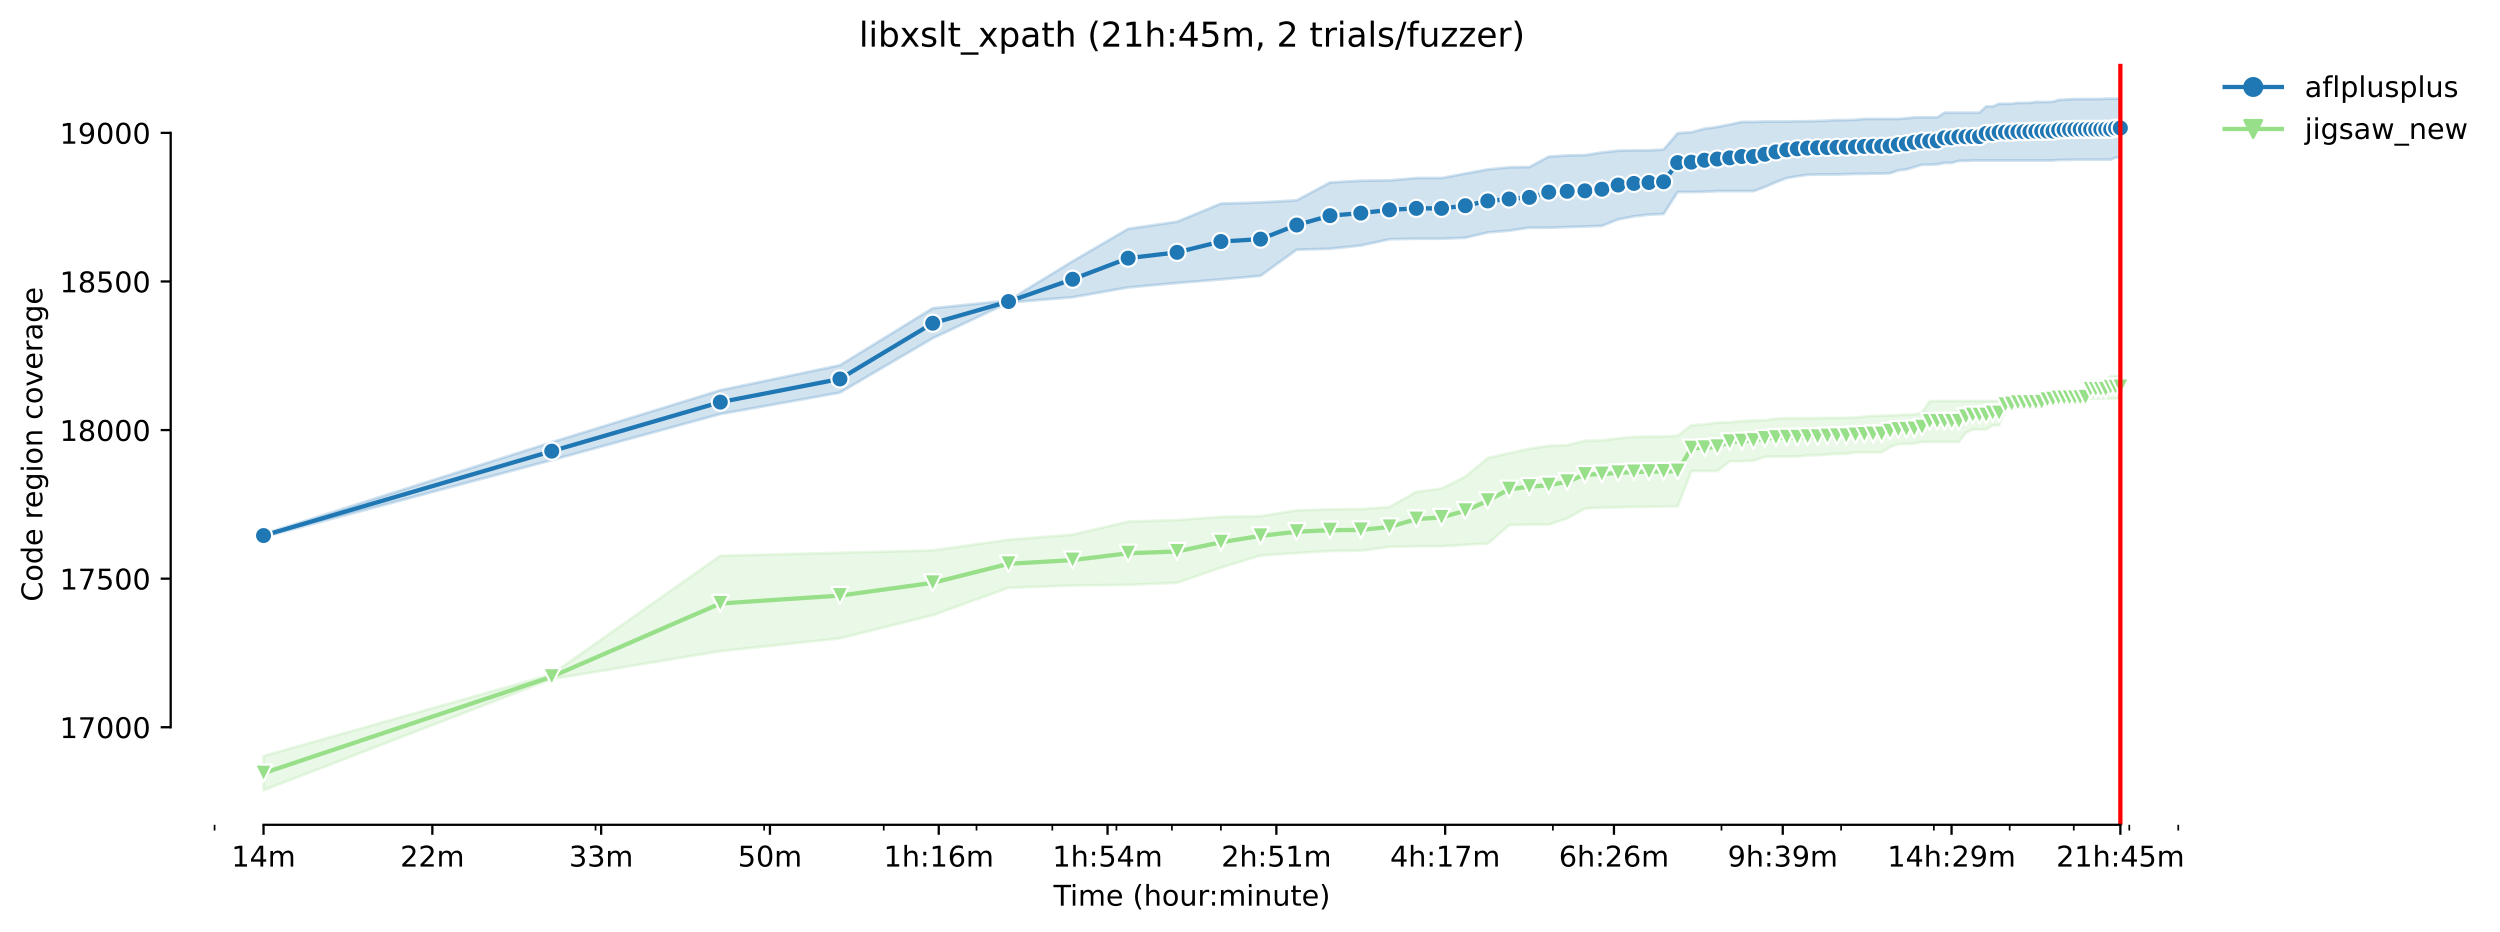<?xml version="1.0" encoding="utf-8" standalone="no"?>
<!DOCTYPE svg PUBLIC "-//W3C//DTD SVG 1.1//EN"
  "http://www.w3.org/Graphics/SVG/1.1/DTD/svg11.dtd">
<!-- Created with matplotlib (https://matplotlib.org/) -->
<svg height="325.986pt" version="1.1" viewBox="0 0 874.22 325.986" width="874.22pt" xmlns="http://www.w3.org/2000/svg" xmlns:xlink="http://www.w3.org/1999/xlink">
 <defs>
  <style type="text/css">*{stroke-linecap:butt;stroke-linejoin:round;}</style>
 </defs>
 <g id="figure_1">
  <g id="patch_1">
   <path d="M 0 325.986 
L 874.22 325.986 
L 874.22 0 
L 0 0 
z
" style="fill:#ffffff;"/>
  </g>
  <g id="axes_1">
   <g id="patch_2">
    <path d="M 59.691 288.43 
L 773.931 288.43 
L 773.931 22.318 
L 59.691 22.318 
z
" style="fill:#ffffff;"/>
   </g>
   <g id="PolyCollection_1">
    <defs>
     <path d="M 92.156 -139.229 
L 92.156 -138.19 
L 192.934 -165.105 
L 251.886 -181.212 
L 293.713 -188.694 
L 326.156 -207.711 
L 352.664 -220.181 
L 375.077 -222.051 
L 394.491 -225.481 
L 411.616 -227.039 
L 426.934 -228.286 
L 440.792 -229.533 
L 453.443 -238.678 
L 465.08 -238.99 
L 475.855 -240.133 
L 485.886 -242.315 
L 495.269 -242.523 
L 504.084 -242.523 
L 512.394 -242.835 
L 520.255 -244.705 
L 527.713 -245.329 
L 534.806 -246.368 
L 541.57 -246.368 
L 548.033 -246.576 
L 554.221 -246.784 
L 560.156 -246.992 
L 565.859 -249.278 
L 571.346 -250.317 
L 576.633 -250.94 
L 581.735 -251.148 
L 586.664 -258.838 
L 591.432 -258.838 
L 596.048 -258.942 
L 600.522 -259.15 
L 604.862 -259.15 
L 609.077 -259.15 
L 613.172 -259.15 
L 617.156 -260.605 
L 621.033 -262.268 
L 624.81 -263.722 
L 628.491 -264.346 
L 632.081 -264.865 
L 635.585 -264.969 
L 639.006 -264.969 
L 642.348 -264.969 
L 645.616 -265.073 
L 648.811 -265.177 
L 651.938 -265.177 
L 654.999 -265.281 
L 657.997 -265.281 
L 660.934 -265.385 
L 663.814 -266.424 
L 666.637 -266.736 
L 669.406 -267.567 
L 672.124 -268.399 
L 674.792 -268.399 
L 677.412 -268.503 
L 679.985 -269.022 
L 682.514 -269.022 
L 684.999 -269.75 
L 687.443 -269.75 
L 689.846 -269.853 
L 692.21 -269.853 
L 694.536 -269.853 
L 696.826 -269.853 
L 699.08 -269.853 
L 701.3 -269.853 
L 703.486 -269.853 
L 705.64 -269.853 
L 707.763 -269.853 
L 709.855 -269.853 
L 711.917 -269.853 
L 713.951 -269.853 
L 715.956 -269.853 
L 717.934 -269.853 
L 719.886 -270.061 
L 721.812 -270.061 
L 723.712 -270.061 
L 725.588 -270.165 
L 727.441 -270.165 
L 729.269 -270.165 
L 731.076 -270.165 
L 732.86 -270.165 
L 734.622 -270.165 
L 736.363 -270.165 
L 738.084 -270.165 
L 739.784 -270.893 
L 741.465 -270.893 
L 741.465 -291.572 
L 741.465 -291.572 
L 739.784 -291.468 
L 738.084 -291.468 
L 736.363 -291.468 
L 734.622 -291.364 
L 732.86 -291.364 
L 731.076 -291.364 
L 729.269 -291.364 
L 727.441 -291.364 
L 725.588 -291.364 
L 723.712 -291.26 
L 721.812 -291.157 
L 719.886 -291.053 
L 717.934 -290.429 
L 715.956 -290.325 
L 713.951 -290.325 
L 711.917 -290.325 
L 709.855 -290.013 
L 707.763 -290.013 
L 705.64 -290.013 
L 703.486 -289.702 
L 701.3 -289.702 
L 699.08 -289.702 
L 696.826 -288.766 
L 694.536 -288.766 
L 692.21 -286.584 
L 689.846 -286.584 
L 687.443 -286.584 
L 684.999 -286.584 
L 682.514 -286.584 
L 679.985 -286.584 
L 677.412 -284.922 
L 674.792 -284.922 
L 672.124 -284.922 
L 669.406 -284.922 
L 666.637 -284.61 
L 663.814 -284.402 
L 660.934 -284.402 
L 657.997 -284.402 
L 654.999 -284.402 
L 651.938 -284.402 
L 648.811 -284.09 
L 645.616 -283.986 
L 642.348 -283.986 
L 639.006 -283.778 
L 635.585 -283.675 
L 632.081 -283.571 
L 628.491 -283.571 
L 624.81 -283.467 
L 621.033 -283.467 
L 617.156 -283.467 
L 613.172 -283.363 
L 609.077 -283.363 
L 604.862 -282.428 
L 600.522 -281.596 
L 596.048 -280.973 
L 591.432 -279.726 
L 586.664 -279.414 
L 581.735 -273.698 
L 576.633 -273.387 
L 571.346 -273.387 
L 565.859 -273.283 
L 560.156 -272.659 
L 554.221 -271.724 
L 548.033 -271.62 
L 541.57 -271.204 
L 534.806 -267.567 
L 527.713 -267.463 
L 520.255 -266.736 
L 512.394 -265.281 
L 504.084 -263.722 
L 495.269 -263.722 
L 485.886 -262.891 
L 475.855 -262.787 
L 465.08 -262.164 
L 453.443 -255.929 
L 440.792 -255.201 
L 426.934 -254.785 
L 411.616 -248.446 
L 394.491 -245.952 
L 375.077 -234.625 
L 352.664 -220.908 
L 326.156 -218.206 
L 293.713 -198.254 
L 251.886 -189.525 
L 192.934 -171.34 
L 92.156 -139.229 
z
" id="m6fec3ac1e7" style="stroke:#1f77b4;stroke-opacity:0.2;"/>
    </defs>
    <g clip-path="url(#pa934119922)">
     <use style="fill:#1f77b4;fill-opacity:0.2;stroke:#1f77b4;stroke-opacity:0.2;" x="0" xlink:href="#m6fec3ac1e7" y="325.986"/>
    </g>
   </g>
   <g id="PolyCollection_2">
    <defs>
     <path d="M 92.156 -61.603 
L 92.156 -49.652 
L 192.934 -88.517 
L 251.886 -98.286 
L 293.713 -102.754 
L 326.156 -110.86 
L 352.664 -120.42 
L 375.077 -121.251 
L 394.491 -121.459 
L 411.616 -122.187 
L 426.934 -127.486 
L 440.792 -131.747 
L 453.443 -132.578 
L 465.08 -133.306 
L 475.855 -133.41 
L 485.886 -134.761 
L 495.269 -134.969 
L 504.084 -134.969 
L 512.394 -135.488 
L 520.255 -135.904 
L 527.713 -142.347 
L 534.806 -142.555 
L 541.57 -142.555 
L 548.033 -144.737 
L 554.221 -148.166 
L 560.156 -148.478 
L 565.859 -148.582 
L 571.346 -148.686 
L 576.633 -148.79 
L 581.735 -148.893 
L 586.664 -148.893 
L 591.432 -161.26 
L 596.048 -161.26 
L 600.522 -161.26 
L 604.862 -164.689 
L 609.077 -164.689 
L 613.172 -164.897 
L 617.156 -166.248 
L 621.033 -166.352 
L 624.81 -166.352 
L 628.491 -166.352 
L 632.081 -166.767 
L 635.585 -166.767 
L 639.006 -167.079 
L 642.348 -167.287 
L 645.616 -167.287 
L 648.811 -167.806 
L 651.938 -167.806 
L 654.999 -167.806 
L 657.997 -167.806 
L 660.934 -169.677 
L 663.814 -170.716 
L 666.637 -170.716 
L 669.406 -170.924 
L 672.124 -171.444 
L 674.792 -171.444 
L 677.412 -171.444 
L 679.985 -171.444 
L 682.514 -171.444 
L 684.999 -171.444 
L 687.443 -174.665 
L 689.846 -175.808 
L 692.21 -175.808 
L 694.536 -175.808 
L 696.826 -177.263 
L 699.08 -177.263 
L 701.3 -183.082 
L 703.486 -183.394 
L 705.64 -183.394 
L 707.763 -183.394 
L 709.855 -183.394 
L 711.917 -183.394 
L 713.951 -183.602 
L 715.956 -185.369 
L 717.934 -185.369 
L 719.886 -186.2 
L 721.812 -186.2 
L 723.712 -186.304 
L 725.588 -186.304 
L 727.441 -186.304 
L 729.269 -186.616 
L 731.076 -186.616 
L 732.86 -186.616 
L 734.622 -186.616 
L 736.363 -186.616 
L 738.084 -186.616 
L 739.784 -186.616 
L 741.465 -186.823 
L 741.465 -194.513 
L 741.465 -194.513 
L 739.784 -194.513 
L 738.084 -194.513 
L 736.363 -193.058 
L 734.622 -193.058 
L 732.86 -193.058 
L 731.076 -193.058 
L 729.269 -187.447 
L 727.441 -187.447 
L 725.588 -187.447 
L 723.712 -187.447 
L 721.812 -187.447 
L 719.886 -187.447 
L 717.934 -187.447 
L 715.956 -187.031 
L 713.951 -187.031 
L 711.917 -187.031 
L 709.855 -187.031 
L 707.763 -186.927 
L 705.64 -186.927 
L 703.486 -185.888 
L 701.3 -185.784 
L 699.08 -185.784 
L 696.826 -185.784 
L 694.536 -185.784 
L 692.21 -185.784 
L 689.846 -185.784 
L 687.443 -185.784 
L 684.999 -185.784 
L 682.514 -185.784 
L 679.985 -185.784 
L 677.412 -185.784 
L 674.792 -185.68 
L 672.124 -181.731 
L 669.406 -181.004 
L 666.637 -181.004 
L 663.814 -180.796 
L 660.934 -180.692 
L 657.997 -180.588 
L 654.999 -180.588 
L 651.938 -180.277 
L 648.811 -179.965 
L 645.616 -179.861 
L 642.348 -179.861 
L 639.006 -179.861 
L 635.585 -179.757 
L 632.081 -179.757 
L 628.491 -179.757 
L 624.81 -179.757 
L 621.033 -179.549 
L 617.156 -179.03 
L 613.172 -178.926 
L 609.077 -178.718 
L 604.862 -178.302 
L 600.522 -178.198 
L 596.048 -177.575 
L 591.432 -177.263 
L 586.664 -173.626 
L 581.735 -173.314 
L 576.633 -173.314 
L 571.346 -173.21 
L 565.859 -172.691 
L 560.156 -171.963 
L 554.221 -171.859 
L 548.033 -170.3 
L 541.57 -170.093 
L 534.806 -169.053 
L 527.713 -167.495 
L 520.255 -165.832 
L 512.394 -159.285 
L 504.084 -155.129 
L 495.269 -153.985 
L 485.886 -148.686 
L 475.855 -147.958 
L 465.08 -147.854 
L 453.443 -147.543 
L 440.792 -145.464 
L 426.934 -145.256 
L 411.616 -144.113 
L 394.491 -143.594 
L 375.077 -139.021 
L 352.664 -137.255 
L 326.156 -133.514 
L 293.713 -132.682 
L 251.886 -131.643 
L 192.934 -90.18 
L 92.156 -61.603 
z
" id="mf4e58fa730" style="stroke:#98df8a;stroke-opacity:0.2;"/>
    </defs>
    <g clip-path="url(#pa934119922)">
     <use style="fill:#98df8a;fill-opacity:0.2;stroke:#98df8a;stroke-opacity:0.2;" x="0" xlink:href="#mf4e58fa730" y="325.986"/>
    </g>
   </g>
   <g id="matplotlib.axis_1">
    <g id="xtick_1">
     <g id="line2d_1">
      <defs>
       <path d="M 0 0 
L 0 3.5 
" id="mde31c6c962" style="stroke:#000000;stroke-width:0.8;"/>
      </defs>
      <g>
       <use style="stroke:#000000;stroke-width:0.8;" x="92.156" xlink:href="#mde31c6c962" y="288.43"/>
      </g>
     </g>
     <g id="text_1">
      <!-- 14m -->
      <g transform="translate(80.923 303.029)scale(0.1 -0.1)">
       <defs>
        <path d="M 12.406 8.297 
L 28.516 8.297 
L 28.516 63.922 
L 10.984 60.406 
L 10.984 69.391 
L 28.422 72.906 
L 38.281 72.906 
L 38.281 8.297 
L 54.391 8.297 
L 54.391 0 
L 12.406 0 
z
" id="DejaVuSans-49"/>
        <path d="M 37.797 64.312 
L 12.891 25.391 
L 37.797 25.391 
z
M 35.203 72.906 
L 47.609 72.906 
L 47.609 25.391 
L 58.016 25.391 
L 58.016 17.188 
L 47.609 17.188 
L 47.609 0 
L 37.797 0 
L 37.797 17.188 
L 4.891 17.188 
L 4.891 26.703 
z
" id="DejaVuSans-52"/>
        <path d="M 52 44.188 
Q 55.375 50.25 60.062 53.125 
Q 64.75 56 71.094 56 
Q 79.641 56 84.281 50.016 
Q 88.922 44.047 88.922 33.016 
L 88.922 0 
L 79.891 0 
L 79.891 32.719 
Q 79.891 40.578 77.094 44.375 
Q 74.312 48.188 68.609 48.188 
Q 61.625 48.188 57.562 43.547 
Q 53.516 38.922 53.516 30.906 
L 53.516 0 
L 44.484 0 
L 44.484 32.719 
Q 44.484 40.625 41.703 44.406 
Q 38.922 48.188 33.109 48.188 
Q 26.219 48.188 22.156 43.531 
Q 18.109 38.875 18.109 30.906 
L 18.109 0 
L 9.078 0 
L 9.078 54.688 
L 18.109 54.688 
L 18.109 46.188 
Q 21.188 51.219 25.484 53.609 
Q 29.781 56 35.688 56 
Q 41.656 56 45.828 52.969 
Q 50 49.953 52 44.188 
z
" id="DejaVuSans-109"/>
       </defs>
       <use xlink:href="#DejaVuSans-49"/>
       <use x="63.623" xlink:href="#DejaVuSans-52"/>
       <use x="127.246" xlink:href="#DejaVuSans-109"/>
      </g>
     </g>
    </g>
    <g id="xtick_2">
     <g id="line2d_2">
      <g>
       <use style="stroke:#000000;stroke-width:0.8;" x="151.184" xlink:href="#mde31c6c962" y="288.43"/>
      </g>
     </g>
     <g id="text_2">
      <!-- 22m -->
      <g transform="translate(139.952 303.029)scale(0.1 -0.1)">
       <defs>
        <path d="M 19.188 8.297 
L 53.609 8.297 
L 53.609 0 
L 7.328 0 
L 7.328 8.297 
Q 12.938 14.109 22.625 23.891 
Q 32.328 33.688 34.812 36.531 
Q 39.547 41.844 41.422 45.531 
Q 43.312 49.219 43.312 52.781 
Q 43.312 58.594 39.234 62.25 
Q 35.156 65.922 28.609 65.922 
Q 23.969 65.922 18.812 64.312 
Q 13.672 62.703 7.812 59.422 
L 7.812 69.391 
Q 13.766 71.781 18.938 73 
Q 24.125 74.219 28.422 74.219 
Q 39.75 74.219 46.484 68.547 
Q 53.219 62.891 53.219 53.422 
Q 53.219 48.922 51.531 44.891 
Q 49.859 40.875 45.406 35.406 
Q 44.188 33.984 37.641 27.219 
Q 31.109 20.453 19.188 8.297 
z
" id="DejaVuSans-50"/>
       </defs>
       <use xlink:href="#DejaVuSans-50"/>
       <use x="63.623" xlink:href="#DejaVuSans-50"/>
       <use x="127.246" xlink:href="#DejaVuSans-109"/>
      </g>
     </g>
    </g>
    <g id="xtick_3">
     <g id="line2d_3">
      <g>
       <use style="stroke:#000000;stroke-width:0.8;" x="210.213" xlink:href="#mde31c6c962" y="288.43"/>
      </g>
     </g>
     <g id="text_3">
      <!-- 33m -->
      <g transform="translate(198.98 303.029)scale(0.1 -0.1)">
       <defs>
        <path d="M 40.578 39.312 
Q 47.656 37.797 51.625 33 
Q 55.609 28.219 55.609 21.188 
Q 55.609 10.406 48.188 4.484 
Q 40.766 -1.422 27.094 -1.422 
Q 22.516 -1.422 17.656 -0.516 
Q 12.797 0.391 7.625 2.203 
L 7.625 11.719 
Q 11.719 9.328 16.594 8.109 
Q 21.484 6.891 26.812 6.891 
Q 36.078 6.891 40.938 10.547 
Q 45.797 14.203 45.797 21.188 
Q 45.797 27.641 41.281 31.266 
Q 36.766 34.906 28.719 34.906 
L 20.219 34.906 
L 20.219 43.016 
L 29.109 43.016 
Q 36.375 43.016 40.234 45.922 
Q 44.094 48.828 44.094 54.297 
Q 44.094 59.906 40.109 62.906 
Q 36.141 65.922 28.719 65.922 
Q 24.656 65.922 20.016 65.031 
Q 15.375 64.156 9.812 62.312 
L 9.812 71.094 
Q 15.438 72.656 20.344 73.438 
Q 25.25 74.219 29.594 74.219 
Q 40.828 74.219 47.359 69.109 
Q 53.906 64.016 53.906 55.328 
Q 53.906 49.266 50.438 45.094 
Q 46.969 40.922 40.578 39.312 
z
" id="DejaVuSans-51"/>
       </defs>
       <use xlink:href="#DejaVuSans-51"/>
       <use x="63.623" xlink:href="#DejaVuSans-51"/>
       <use x="127.246" xlink:href="#DejaVuSans-109"/>
      </g>
     </g>
    </g>
    <g id="xtick_4">
     <g id="line2d_4">
      <g>
       <use style="stroke:#000000;stroke-width:0.8;" x="269.241" xlink:href="#mde31c6c962" y="288.43"/>
      </g>
     </g>
     <g id="text_4">
      <!-- 50m -->
      <g transform="translate(258.008 303.029)scale(0.1 -0.1)">
       <defs>
        <path d="M 10.797 72.906 
L 49.516 72.906 
L 49.516 64.594 
L 19.828 64.594 
L 19.828 46.734 
Q 21.969 47.469 24.109 47.828 
Q 26.266 48.188 28.422 48.188 
Q 40.625 48.188 47.75 41.5 
Q 54.891 34.812 54.891 23.391 
Q 54.891 11.625 47.562 5.094 
Q 40.234 -1.422 26.906 -1.422 
Q 22.312 -1.422 17.547 -0.641 
Q 12.797 0.141 7.719 1.703 
L 7.719 11.625 
Q 12.109 9.234 16.797 8.062 
Q 21.484 6.891 26.703 6.891 
Q 35.156 6.891 40.078 11.328 
Q 45.016 15.766 45.016 23.391 
Q 45.016 31 40.078 35.438 
Q 35.156 39.891 26.703 39.891 
Q 22.75 39.891 18.812 39.016 
Q 14.891 38.141 10.797 36.281 
z
" id="DejaVuSans-53"/>
        <path d="M 31.781 66.406 
Q 24.172 66.406 20.328 58.906 
Q 16.5 51.422 16.5 36.375 
Q 16.5 21.391 20.328 13.891 
Q 24.172 6.391 31.781 6.391 
Q 39.453 6.391 43.281 13.891 
Q 47.125 21.391 47.125 36.375 
Q 47.125 51.422 43.281 58.906 
Q 39.453 66.406 31.781 66.406 
z
M 31.781 74.219 
Q 44.047 74.219 50.516 64.516 
Q 56.984 54.828 56.984 36.375 
Q 56.984 17.969 50.516 8.266 
Q 44.047 -1.422 31.781 -1.422 
Q 19.531 -1.422 13.062 8.266 
Q 6.594 17.969 6.594 36.375 
Q 6.594 54.828 13.062 64.516 
Q 19.531 74.219 31.781 74.219 
z
" id="DejaVuSans-48"/>
       </defs>
       <use xlink:href="#DejaVuSans-53"/>
       <use x="63.623" xlink:href="#DejaVuSans-48"/>
       <use x="127.246" xlink:href="#DejaVuSans-109"/>
      </g>
     </g>
    </g>
    <g id="xtick_5">
     <g id="line2d_5">
      <g>
       <use style="stroke:#000000;stroke-width:0.8;" x="328.269" xlink:href="#mde31c6c962" y="288.43"/>
      </g>
     </g>
     <g id="text_5">
      <!-- 1h:16m -->
      <g transform="translate(309.002 303.029)scale(0.1 -0.1)">
       <defs>
        <path d="M 54.891 33.016 
L 54.891 0 
L 45.906 0 
L 45.906 32.719 
Q 45.906 40.484 42.875 44.328 
Q 39.844 48.188 33.797 48.188 
Q 26.516 48.188 22.312 43.547 
Q 18.109 38.922 18.109 30.906 
L 18.109 0 
L 9.078 0 
L 9.078 75.984 
L 18.109 75.984 
L 18.109 46.188 
Q 21.344 51.125 25.703 53.562 
Q 30.078 56 35.797 56 
Q 45.219 56 50.047 50.172 
Q 54.891 44.344 54.891 33.016 
z
" id="DejaVuSans-104"/>
        <path d="M 11.719 12.406 
L 22.016 12.406 
L 22.016 0 
L 11.719 0 
z
M 11.719 51.703 
L 22.016 51.703 
L 22.016 39.312 
L 11.719 39.312 
z
" id="DejaVuSans-58"/>
        <path d="M 33.016 40.375 
Q 26.375 40.375 22.484 35.828 
Q 18.609 31.297 18.609 23.391 
Q 18.609 15.531 22.484 10.953 
Q 26.375 6.391 33.016 6.391 
Q 39.656 6.391 43.531 10.953 
Q 47.406 15.531 47.406 23.391 
Q 47.406 31.297 43.531 35.828 
Q 39.656 40.375 33.016 40.375 
z
M 52.594 71.297 
L 52.594 62.312 
Q 48.875 64.062 45.094 64.984 
Q 41.312 65.922 37.594 65.922 
Q 27.828 65.922 22.672 59.328 
Q 17.531 52.734 16.797 39.406 
Q 19.672 43.656 24.016 45.922 
Q 28.375 48.188 33.594 48.188 
Q 44.578 48.188 50.953 41.516 
Q 57.328 34.859 57.328 23.391 
Q 57.328 12.156 50.688 5.359 
Q 44.047 -1.422 33.016 -1.422 
Q 20.359 -1.422 13.672 8.266 
Q 6.984 17.969 6.984 36.375 
Q 6.984 53.656 15.188 63.938 
Q 23.391 74.219 37.203 74.219 
Q 40.922 74.219 44.703 73.484 
Q 48.484 72.75 52.594 71.297 
z
" id="DejaVuSans-54"/>
       </defs>
       <use xlink:href="#DejaVuSans-49"/>
       <use x="63.623" xlink:href="#DejaVuSans-104"/>
       <use x="127.002" xlink:href="#DejaVuSans-58"/>
       <use x="160.693" xlink:href="#DejaVuSans-49"/>
       <use x="224.316" xlink:href="#DejaVuSans-54"/>
       <use x="287.939" xlink:href="#DejaVuSans-109"/>
      </g>
     </g>
    </g>
    <g id="xtick_6">
     <g id="line2d_6">
      <g>
       <use style="stroke:#000000;stroke-width:0.8;" x="387.297" xlink:href="#mde31c6c962" y="288.43"/>
      </g>
     </g>
     <g id="text_6">
      <!-- 1h:54m -->
      <g transform="translate(368.03 303.029)scale(0.1 -0.1)">
       <use xlink:href="#DejaVuSans-49"/>
       <use x="63.623" xlink:href="#DejaVuSans-104"/>
       <use x="127.002" xlink:href="#DejaVuSans-58"/>
       <use x="160.693" xlink:href="#DejaVuSans-53"/>
       <use x="224.316" xlink:href="#DejaVuSans-52"/>
       <use x="287.939" xlink:href="#DejaVuSans-109"/>
      </g>
     </g>
    </g>
    <g id="xtick_7">
     <g id="line2d_7">
      <g>
       <use style="stroke:#000000;stroke-width:0.8;" x="446.326" xlink:href="#mde31c6c962" y="288.43"/>
      </g>
     </g>
     <g id="text_7">
      <!-- 2h:51m -->
      <g transform="translate(427.058 303.029)scale(0.1 -0.1)">
       <use xlink:href="#DejaVuSans-50"/>
       <use x="63.623" xlink:href="#DejaVuSans-104"/>
       <use x="127.002" xlink:href="#DejaVuSans-58"/>
       <use x="160.693" xlink:href="#DejaVuSans-53"/>
       <use x="224.316" xlink:href="#DejaVuSans-49"/>
       <use x="287.939" xlink:href="#DejaVuSans-109"/>
      </g>
     </g>
    </g>
    <g id="xtick_8">
     <g id="line2d_8">
      <g>
       <use style="stroke:#000000;stroke-width:0.8;" x="505.354" xlink:href="#mde31c6c962" y="288.43"/>
      </g>
     </g>
     <g id="text_8">
      <!-- 4h:17m -->
      <g transform="translate(486.087 303.029)scale(0.1 -0.1)">
       <defs>
        <path d="M 8.203 72.906 
L 55.078 72.906 
L 55.078 68.703 
L 28.609 0 
L 18.312 0 
L 43.219 64.594 
L 8.203 64.594 
z
" id="DejaVuSans-55"/>
       </defs>
       <use xlink:href="#DejaVuSans-52"/>
       <use x="63.623" xlink:href="#DejaVuSans-104"/>
       <use x="127.002" xlink:href="#DejaVuSans-58"/>
       <use x="160.693" xlink:href="#DejaVuSans-49"/>
       <use x="224.316" xlink:href="#DejaVuSans-55"/>
       <use x="287.939" xlink:href="#DejaVuSans-109"/>
      </g>
     </g>
    </g>
    <g id="xtick_9">
     <g id="line2d_9">
      <g>
       <use style="stroke:#000000;stroke-width:0.8;" x="564.382" xlink:href="#mde31c6c962" y="288.43"/>
      </g>
     </g>
     <g id="text_9">
      <!-- 6h:26m -->
      <g transform="translate(545.115 303.029)scale(0.1 -0.1)">
       <use xlink:href="#DejaVuSans-54"/>
       <use x="63.623" xlink:href="#DejaVuSans-104"/>
       <use x="127.002" xlink:href="#DejaVuSans-58"/>
       <use x="160.693" xlink:href="#DejaVuSans-50"/>
       <use x="224.316" xlink:href="#DejaVuSans-54"/>
       <use x="287.939" xlink:href="#DejaVuSans-109"/>
      </g>
     </g>
    </g>
    <g id="xtick_10">
     <g id="line2d_10">
      <g>
       <use style="stroke:#000000;stroke-width:0.8;" x="623.41" xlink:href="#mde31c6c962" y="288.43"/>
      </g>
     </g>
     <g id="text_10">
      <!-- 9h:39m -->
      <g transform="translate(604.143 303.029)scale(0.1 -0.1)">
       <defs>
        <path d="M 10.984 1.516 
L 10.984 10.5 
Q 14.703 8.734 18.5 7.812 
Q 22.312 6.891 25.984 6.891 
Q 35.75 6.891 40.891 13.453 
Q 46.047 20.016 46.781 33.406 
Q 43.953 29.203 39.594 26.953 
Q 35.25 24.703 29.984 24.703 
Q 19.047 24.703 12.672 31.312 
Q 6.297 37.938 6.297 49.422 
Q 6.297 60.641 12.938 67.422 
Q 19.578 74.219 30.609 74.219 
Q 43.266 74.219 49.922 64.516 
Q 56.594 54.828 56.594 36.375 
Q 56.594 19.141 48.406 8.859 
Q 40.234 -1.422 26.422 -1.422 
Q 22.703 -1.422 18.891 -0.688 
Q 15.094 0.047 10.984 1.516 
z
M 30.609 32.422 
Q 37.25 32.422 41.125 36.953 
Q 45.016 41.5 45.016 49.422 
Q 45.016 57.281 41.125 61.844 
Q 37.25 66.406 30.609 66.406 
Q 23.969 66.406 20.094 61.844 
Q 16.219 57.281 16.219 49.422 
Q 16.219 41.5 20.094 36.953 
Q 23.969 32.422 30.609 32.422 
z
" id="DejaVuSans-57"/>
       </defs>
       <use xlink:href="#DejaVuSans-57"/>
       <use x="63.623" xlink:href="#DejaVuSans-104"/>
       <use x="127.002" xlink:href="#DejaVuSans-58"/>
       <use x="160.693" xlink:href="#DejaVuSans-51"/>
       <use x="224.316" xlink:href="#DejaVuSans-57"/>
       <use x="287.939" xlink:href="#DejaVuSans-109"/>
      </g>
     </g>
    </g>
    <g id="xtick_11">
     <g id="line2d_11">
      <g>
       <use style="stroke:#000000;stroke-width:0.8;" x="682.439" xlink:href="#mde31c6c962" y="288.43"/>
      </g>
     </g>
     <g id="text_11">
      <!-- 14h:29m -->
      <g transform="translate(659.99 303.029)scale(0.1 -0.1)">
       <use xlink:href="#DejaVuSans-49"/>
       <use x="63.623" xlink:href="#DejaVuSans-52"/>
       <use x="127.246" xlink:href="#DejaVuSans-104"/>
       <use x="190.625" xlink:href="#DejaVuSans-58"/>
       <use x="224.316" xlink:href="#DejaVuSans-50"/>
       <use x="287.939" xlink:href="#DejaVuSans-57"/>
       <use x="351.562" xlink:href="#DejaVuSans-109"/>
      </g>
     </g>
    </g>
    <g id="xtick_12">
     <g id="line2d_12">
      <g>
       <use style="stroke:#000000;stroke-width:0.8;" x="741.467" xlink:href="#mde31c6c962" y="288.43"/>
      </g>
     </g>
     <g id="text_12">
      <!-- 21h:45m -->
      <g transform="translate(719.019 303.029)scale(0.1 -0.1)">
       <use xlink:href="#DejaVuSans-50"/>
       <use x="63.623" xlink:href="#DejaVuSans-49"/>
       <use x="127.246" xlink:href="#DejaVuSans-104"/>
       <use x="190.625" xlink:href="#DejaVuSans-58"/>
       <use x="224.316" xlink:href="#DejaVuSans-52"/>
       <use x="287.939" xlink:href="#DejaVuSans-53"/>
       <use x="351.562" xlink:href="#DejaVuSans-109"/>
      </g>
     </g>
    </g>
    <g id="xtick_13">
     <g id="line2d_13">
      <defs>
       <path d="M 0 0 
L 0 2 
" id="mc1a4e63f63" style="stroke:#000000;stroke-width:0.6;"/>
      </defs>
      <g>
       <use style="stroke:#000000;stroke-width:0.6;" x="75.031" xlink:href="#mc1a4e63f63" y="288.43"/>
      </g>
     </g>
    </g>
    <g id="xtick_14">
     <g id="line2d_14">
      <g>
       <use style="stroke:#000000;stroke-width:0.6;" x="208.253" xlink:href="#mc1a4e63f63" y="288.43"/>
      </g>
     </g>
    </g>
    <g id="xtick_15">
     <g id="line2d_15">
      <g>
       <use style="stroke:#000000;stroke-width:0.6;" x="267.205" xlink:href="#mc1a4e63f63" y="288.43"/>
      </g>
     </g>
    </g>
    <g id="xtick_16">
     <g id="line2d_16">
      <g>
       <use style="stroke:#000000;stroke-width:0.6;" x="309.031" xlink:href="#mc1a4e63f63" y="288.43"/>
      </g>
     </g>
    </g>
    <g id="xtick_17">
     <g id="line2d_17">
      <g>
       <use style="stroke:#000000;stroke-width:0.6;" x="341.475" xlink:href="#mc1a4e63f63" y="288.43"/>
      </g>
     </g>
    </g>
    <g id="xtick_18">
     <g id="line2d_18">
      <g>
       <use style="stroke:#000000;stroke-width:0.6;" x="367.983" xlink:href="#mc1a4e63f63" y="288.43"/>
      </g>
     </g>
    </g>
    <g id="xtick_19">
     <g id="line2d_19">
      <g>
       <use style="stroke:#000000;stroke-width:0.6;" x="390.395" xlink:href="#mc1a4e63f63" y="288.43"/>
      </g>
     </g>
    </g>
    <g id="xtick_20">
     <g id="line2d_20">
      <g>
       <use style="stroke:#000000;stroke-width:0.6;" x="409.81" xlink:href="#mc1a4e63f63" y="288.43"/>
      </g>
     </g>
    </g>
    <g id="xtick_21">
     <g id="line2d_21">
      <g>
       <use style="stroke:#000000;stroke-width:0.6;" x="426.934" xlink:href="#mc1a4e63f63" y="288.43"/>
      </g>
     </g>
    </g>
    <g id="xtick_22">
     <g id="line2d_22">
      <g>
       <use style="stroke:#000000;stroke-width:0.6;" x="543.031" xlink:href="#mc1a4e63f63" y="288.43"/>
      </g>
     </g>
    </g>
    <g id="xtick_23">
     <g id="line2d_23">
      <g>
       <use style="stroke:#000000;stroke-width:0.6;" x="601.983" xlink:href="#mc1a4e63f63" y="288.43"/>
      </g>
     </g>
    </g>
    <g id="xtick_24">
     <g id="line2d_24">
      <g>
       <use style="stroke:#000000;stroke-width:0.6;" x="643.81" xlink:href="#mc1a4e63f63" y="288.43"/>
      </g>
     </g>
    </g>
    <g id="xtick_25">
     <g id="line2d_25">
      <g>
       <use style="stroke:#000000;stroke-width:0.6;" x="676.253" xlink:href="#mc1a4e63f63" y="288.43"/>
      </g>
     </g>
    </g>
    <g id="xtick_26">
     <g id="line2d_26">
      <g>
       <use style="stroke:#000000;stroke-width:0.6;" x="702.761" xlink:href="#mc1a4e63f63" y="288.43"/>
      </g>
     </g>
    </g>
    <g id="xtick_27">
     <g id="line2d_27">
      <g>
       <use style="stroke:#000000;stroke-width:0.6;" x="725.174" xlink:href="#mc1a4e63f63" y="288.43"/>
      </g>
     </g>
    </g>
    <g id="xtick_28">
     <g id="line2d_28">
      <g>
       <use style="stroke:#000000;stroke-width:0.6;" x="744.588" xlink:href="#mc1a4e63f63" y="288.43"/>
      </g>
     </g>
    </g>
    <g id="xtick_29">
     <g id="line2d_29">
      <g>
       <use style="stroke:#000000;stroke-width:0.6;" x="761.713" xlink:href="#mc1a4e63f63" y="288.43"/>
      </g>
     </g>
    </g>
    <g id="text_13">
     <!-- Time (hour:minute) -->
     <g transform="translate(368.404 316.707)scale(0.1 -0.1)">
      <defs>
       <path d="M -0.297 72.906 
L 61.375 72.906 
L 61.375 64.594 
L 35.5 64.594 
L 35.5 0 
L 25.594 0 
L 25.594 64.594 
L -0.297 64.594 
z
" id="DejaVuSans-84"/>
       <path d="M 9.422 54.688 
L 18.406 54.688 
L 18.406 0 
L 9.422 0 
z
M 9.422 75.984 
L 18.406 75.984 
L 18.406 64.594 
L 9.422 64.594 
z
" id="DejaVuSans-105"/>
       <path d="M 56.203 29.594 
L 56.203 25.203 
L 14.891 25.203 
Q 15.484 15.922 20.484 11.062 
Q 25.484 6.203 34.422 6.203 
Q 39.594 6.203 44.453 7.469 
Q 49.312 8.734 54.109 11.281 
L 54.109 2.781 
Q 49.266 0.734 44.188 -0.344 
Q 39.109 -1.422 33.891 -1.422 
Q 20.797 -1.422 13.156 6.188 
Q 5.516 13.812 5.516 26.812 
Q 5.516 40.234 12.766 48.109 
Q 20.016 56 32.328 56 
Q 43.359 56 49.781 48.891 
Q 56.203 41.797 56.203 29.594 
z
M 47.219 32.234 
Q 47.125 39.594 43.094 43.984 
Q 39.062 48.391 32.422 48.391 
Q 24.906 48.391 20.391 44.141 
Q 15.875 39.891 15.188 32.172 
z
" id="DejaVuSans-101"/>
       <path id="DejaVuSans-32"/>
       <path d="M 31 75.875 
Q 24.469 64.656 21.281 53.656 
Q 18.109 42.672 18.109 31.391 
Q 18.109 20.125 21.312 9.062 
Q 24.516 -2 31 -13.188 
L 23.188 -13.188 
Q 15.875 -1.703 12.234 9.375 
Q 8.594 20.453 8.594 31.391 
Q 8.594 42.281 12.203 53.312 
Q 15.828 64.359 23.188 75.875 
z
" id="DejaVuSans-40"/>
       <path d="M 30.609 48.391 
Q 23.391 48.391 19.188 42.75 
Q 14.984 37.109 14.984 27.297 
Q 14.984 17.484 19.156 11.844 
Q 23.344 6.203 30.609 6.203 
Q 37.797 6.203 41.984 11.859 
Q 46.188 17.531 46.188 27.297 
Q 46.188 37.016 41.984 42.703 
Q 37.797 48.391 30.609 48.391 
z
M 30.609 56 
Q 42.328 56 49.016 48.375 
Q 55.719 40.766 55.719 27.297 
Q 55.719 13.875 49.016 6.219 
Q 42.328 -1.422 30.609 -1.422 
Q 18.844 -1.422 12.172 6.219 
Q 5.516 13.875 5.516 27.297 
Q 5.516 40.766 12.172 48.375 
Q 18.844 56 30.609 56 
z
" id="DejaVuSans-111"/>
       <path d="M 8.5 21.578 
L 8.5 54.688 
L 17.484 54.688 
L 17.484 21.922 
Q 17.484 14.156 20.5 10.266 
Q 23.531 6.391 29.594 6.391 
Q 36.859 6.391 41.078 11.031 
Q 45.312 15.672 45.312 23.688 
L 45.312 54.688 
L 54.297 54.688 
L 54.297 0 
L 45.312 0 
L 45.312 8.406 
Q 42.047 3.422 37.719 1 
Q 33.406 -1.422 27.688 -1.422 
Q 18.266 -1.422 13.375 4.438 
Q 8.5 10.297 8.5 21.578 
z
M 31.109 56 
z
" id="DejaVuSans-117"/>
       <path d="M 41.109 46.297 
Q 39.594 47.172 37.812 47.578 
Q 36.031 48 33.891 48 
Q 26.266 48 22.188 43.047 
Q 18.109 38.094 18.109 28.812 
L 18.109 0 
L 9.078 0 
L 9.078 54.688 
L 18.109 54.688 
L 18.109 46.188 
Q 20.953 51.172 25.484 53.578 
Q 30.031 56 36.531 56 
Q 37.453 56 38.578 55.875 
Q 39.703 55.766 41.062 55.516 
z
" id="DejaVuSans-114"/>
       <path d="M 54.891 33.016 
L 54.891 0 
L 45.906 0 
L 45.906 32.719 
Q 45.906 40.484 42.875 44.328 
Q 39.844 48.188 33.797 48.188 
Q 26.516 48.188 22.312 43.547 
Q 18.109 38.922 18.109 30.906 
L 18.109 0 
L 9.078 0 
L 9.078 54.688 
L 18.109 54.688 
L 18.109 46.188 
Q 21.344 51.125 25.703 53.562 
Q 30.078 56 35.797 56 
Q 45.219 56 50.047 50.172 
Q 54.891 44.344 54.891 33.016 
z
" id="DejaVuSans-110"/>
       <path d="M 18.312 70.219 
L 18.312 54.688 
L 36.812 54.688 
L 36.812 47.703 
L 18.312 47.703 
L 18.312 18.016 
Q 18.312 11.328 20.141 9.422 
Q 21.969 7.516 27.594 7.516 
L 36.812 7.516 
L 36.812 0 
L 27.594 0 
Q 17.188 0 13.234 3.875 
Q 9.281 7.766 9.281 18.016 
L 9.281 47.703 
L 2.688 47.703 
L 2.688 54.688 
L 9.281 54.688 
L 9.281 70.219 
z
" id="DejaVuSans-116"/>
       <path d="M 8.016 75.875 
L 15.828 75.875 
Q 23.141 64.359 26.781 53.312 
Q 30.422 42.281 30.422 31.391 
Q 30.422 20.453 26.781 9.375 
Q 23.141 -1.703 15.828 -13.188 
L 8.016 -13.188 
Q 14.5 -2 17.703 9.062 
Q 20.906 20.125 20.906 31.391 
Q 20.906 42.672 17.703 53.656 
Q 14.5 64.656 8.016 75.875 
z
" id="DejaVuSans-41"/>
      </defs>
      <use xlink:href="#DejaVuSans-84"/>
      <use x="57.959" xlink:href="#DejaVuSans-105"/>
      <use x="85.742" xlink:href="#DejaVuSans-109"/>
      <use x="183.154" xlink:href="#DejaVuSans-101"/>
      <use x="244.678" xlink:href="#DejaVuSans-32"/>
      <use x="276.465" xlink:href="#DejaVuSans-40"/>
      <use x="315.479" xlink:href="#DejaVuSans-104"/>
      <use x="378.857" xlink:href="#DejaVuSans-111"/>
      <use x="440.039" xlink:href="#DejaVuSans-117"/>
      <use x="503.418" xlink:href="#DejaVuSans-114"/>
      <use x="542.781" xlink:href="#DejaVuSans-58"/>
      <use x="576.473" xlink:href="#DejaVuSans-109"/>
      <use x="673.885" xlink:href="#DejaVuSans-105"/>
      <use x="701.668" xlink:href="#DejaVuSans-110"/>
      <use x="765.047" xlink:href="#DejaVuSans-117"/>
      <use x="828.426" xlink:href="#DejaVuSans-116"/>
      <use x="867.635" xlink:href="#DejaVuSans-101"/>
      <use x="929.158" xlink:href="#DejaVuSans-41"/>
     </g>
    </g>
   </g>
   <g id="matplotlib.axis_2">
    <g id="ytick_1">
     <g id="line2d_30">
      <defs>
       <path d="M 0 0 
L -3.5 0 
" id="m0a2ca902f0" style="stroke:#000000;stroke-width:0.8;"/>
      </defs>
      <g>
       <use style="stroke:#000000;stroke-width:0.8;" x="59.691" xlink:href="#m0a2ca902f0" y="254.304"/>
      </g>
     </g>
     <g id="text_14">
      <!-- 17000 -->
      <g transform="translate(20.878 258.103)scale(0.1 -0.1)">
       <use xlink:href="#DejaVuSans-49"/>
       <use x="63.623" xlink:href="#DejaVuSans-55"/>
       <use x="127.246" xlink:href="#DejaVuSans-48"/>
       <use x="190.869" xlink:href="#DejaVuSans-48"/>
       <use x="254.492" xlink:href="#DejaVuSans-48"/>
      </g>
     </g>
    </g>
    <g id="ytick_2">
     <g id="line2d_31">
      <g>
       <use style="stroke:#000000;stroke-width:0.8;" x="59.691" xlink:href="#m0a2ca902f0" y="202.345"/>
      </g>
     </g>
     <g id="text_15">
      <!-- 17500 -->
      <g transform="translate(20.878 206.144)scale(0.1 -0.1)">
       <use xlink:href="#DejaVuSans-49"/>
       <use x="63.623" xlink:href="#DejaVuSans-55"/>
       <use x="127.246" xlink:href="#DejaVuSans-53"/>
       <use x="190.869" xlink:href="#DejaVuSans-48"/>
       <use x="254.492" xlink:href="#DejaVuSans-48"/>
      </g>
     </g>
    </g>
    <g id="ytick_3">
     <g id="line2d_32">
      <g>
       <use style="stroke:#000000;stroke-width:0.8;" x="59.691" xlink:href="#m0a2ca902f0" y="150.386"/>
      </g>
     </g>
     <g id="text_16">
      <!-- 18000 -->
      <g transform="translate(20.878 154.185)scale(0.1 -0.1)">
       <defs>
        <path d="M 31.781 34.625 
Q 24.75 34.625 20.719 30.859 
Q 16.703 27.094 16.703 20.516 
Q 16.703 13.922 20.719 10.156 
Q 24.75 6.391 31.781 6.391 
Q 38.812 6.391 42.859 10.172 
Q 46.922 13.969 46.922 20.516 
Q 46.922 27.094 42.891 30.859 
Q 38.875 34.625 31.781 34.625 
z
M 21.922 38.812 
Q 15.578 40.375 12.031 44.719 
Q 8.5 49.078 8.5 55.328 
Q 8.5 64.062 14.719 69.141 
Q 20.953 74.219 31.781 74.219 
Q 42.672 74.219 48.875 69.141 
Q 55.078 64.062 55.078 55.328 
Q 55.078 49.078 51.531 44.719 
Q 48 40.375 41.703 38.812 
Q 48.828 37.156 52.797 32.312 
Q 56.781 27.484 56.781 20.516 
Q 56.781 9.906 50.312 4.234 
Q 43.844 -1.422 31.781 -1.422 
Q 19.734 -1.422 13.25 4.234 
Q 6.781 9.906 6.781 20.516 
Q 6.781 27.484 10.781 32.312 
Q 14.797 37.156 21.922 38.812 
z
M 18.312 54.391 
Q 18.312 48.734 21.844 45.562 
Q 25.391 42.391 31.781 42.391 
Q 38.141 42.391 41.719 45.562 
Q 45.312 48.734 45.312 54.391 
Q 45.312 60.062 41.719 63.234 
Q 38.141 66.406 31.781 66.406 
Q 25.391 66.406 21.844 63.234 
Q 18.312 60.062 18.312 54.391 
z
" id="DejaVuSans-56"/>
       </defs>
       <use xlink:href="#DejaVuSans-49"/>
       <use x="63.623" xlink:href="#DejaVuSans-56"/>
       <use x="127.246" xlink:href="#DejaVuSans-48"/>
       <use x="190.869" xlink:href="#DejaVuSans-48"/>
       <use x="254.492" xlink:href="#DejaVuSans-48"/>
      </g>
     </g>
    </g>
    <g id="ytick_4">
     <g id="line2d_33">
      <g>
       <use style="stroke:#000000;stroke-width:0.8;" x="59.691" xlink:href="#m0a2ca902f0" y="98.427"/>
      </g>
     </g>
     <g id="text_17">
      <!-- 18500 -->
      <g transform="translate(20.878 102.227)scale(0.1 -0.1)">
       <use xlink:href="#DejaVuSans-49"/>
       <use x="63.623" xlink:href="#DejaVuSans-56"/>
       <use x="127.246" xlink:href="#DejaVuSans-53"/>
       <use x="190.869" xlink:href="#DejaVuSans-48"/>
       <use x="254.492" xlink:href="#DejaVuSans-48"/>
      </g>
     </g>
    </g>
    <g id="ytick_5">
     <g id="line2d_34">
      <g>
       <use style="stroke:#000000;stroke-width:0.8;" x="59.691" xlink:href="#m0a2ca902f0" y="46.469"/>
      </g>
     </g>
     <g id="text_18">
      <!-- 19000 -->
      <g transform="translate(20.878 50.268)scale(0.1 -0.1)">
       <use xlink:href="#DejaVuSans-49"/>
       <use x="63.623" xlink:href="#DejaVuSans-57"/>
       <use x="127.246" xlink:href="#DejaVuSans-48"/>
       <use x="190.869" xlink:href="#DejaVuSans-48"/>
       <use x="254.492" xlink:href="#DejaVuSans-48"/>
      </g>
     </g>
    </g>
    <g id="text_19">
     <!-- Code region coverage -->
     <g transform="translate(14.798 210.38)rotate(-90)scale(0.1 -0.1)">
      <defs>
       <path d="M 64.406 67.281 
L 64.406 56.891 
Q 59.422 61.531 53.781 63.812 
Q 48.141 66.109 41.797 66.109 
Q 29.297 66.109 22.656 58.469 
Q 16.016 50.828 16.016 36.375 
Q 16.016 21.969 22.656 14.328 
Q 29.297 6.688 41.797 6.688 
Q 48.141 6.688 53.781 8.984 
Q 59.422 11.281 64.406 15.922 
L 64.406 5.609 
Q 59.234 2.094 53.438 0.328 
Q 47.656 -1.422 41.219 -1.422 
Q 24.656 -1.422 15.125 8.703 
Q 5.609 18.844 5.609 36.375 
Q 5.609 53.953 15.125 64.078 
Q 24.656 74.219 41.219 74.219 
Q 47.75 74.219 53.531 72.484 
Q 59.328 70.75 64.406 67.281 
z
" id="DejaVuSans-67"/>
       <path d="M 45.406 46.391 
L 45.406 75.984 
L 54.391 75.984 
L 54.391 0 
L 45.406 0 
L 45.406 8.203 
Q 42.578 3.328 38.25 0.953 
Q 33.938 -1.422 27.875 -1.422 
Q 17.969 -1.422 11.734 6.484 
Q 5.516 14.406 5.516 27.297 
Q 5.516 40.188 11.734 48.094 
Q 17.969 56 27.875 56 
Q 33.938 56 38.25 53.625 
Q 42.578 51.266 45.406 46.391 
z
M 14.797 27.297 
Q 14.797 17.391 18.875 11.75 
Q 22.953 6.109 30.078 6.109 
Q 37.203 6.109 41.297 11.75 
Q 45.406 17.391 45.406 27.297 
Q 45.406 37.203 41.297 42.844 
Q 37.203 48.484 30.078 48.484 
Q 22.953 48.484 18.875 42.844 
Q 14.797 37.203 14.797 27.297 
z
" id="DejaVuSans-100"/>
       <path d="M 45.406 27.984 
Q 45.406 37.75 41.375 43.109 
Q 37.359 48.484 30.078 48.484 
Q 22.859 48.484 18.828 43.109 
Q 14.797 37.75 14.797 27.984 
Q 14.797 18.266 18.828 12.891 
Q 22.859 7.516 30.078 7.516 
Q 37.359 7.516 41.375 12.891 
Q 45.406 18.266 45.406 27.984 
z
M 54.391 6.781 
Q 54.391 -7.172 48.188 -13.984 
Q 42 -20.797 29.203 -20.797 
Q 24.469 -20.797 20.266 -20.094 
Q 16.062 -19.391 12.109 -17.922 
L 12.109 -9.188 
Q 16.062 -11.328 19.922 -12.344 
Q 23.781 -13.375 27.781 -13.375 
Q 36.625 -13.375 41.016 -8.766 
Q 45.406 -4.156 45.406 5.172 
L 45.406 9.625 
Q 42.625 4.781 38.281 2.391 
Q 33.938 0 27.875 0 
Q 17.828 0 11.672 7.656 
Q 5.516 15.328 5.516 27.984 
Q 5.516 40.672 11.672 48.328 
Q 17.828 56 27.875 56 
Q 33.938 56 38.281 53.609 
Q 42.625 51.219 45.406 46.391 
L 45.406 54.688 
L 54.391 54.688 
z
" id="DejaVuSans-103"/>
       <path d="M 48.781 52.594 
L 48.781 44.188 
Q 44.969 46.297 41.141 47.344 
Q 37.312 48.391 33.406 48.391 
Q 24.656 48.391 19.812 42.844 
Q 14.984 37.312 14.984 27.297 
Q 14.984 17.281 19.812 11.734 
Q 24.656 6.203 33.406 6.203 
Q 37.312 6.203 41.141 7.25 
Q 44.969 8.297 48.781 10.406 
L 48.781 2.094 
Q 45.016 0.344 40.984 -0.531 
Q 36.969 -1.422 32.422 -1.422 
Q 20.062 -1.422 12.781 6.344 
Q 5.516 14.109 5.516 27.297 
Q 5.516 40.672 12.859 48.328 
Q 20.219 56 33.016 56 
Q 37.156 56 41.109 55.141 
Q 45.062 54.297 48.781 52.594 
z
" id="DejaVuSans-99"/>
       <path d="M 2.984 54.688 
L 12.5 54.688 
L 29.594 8.797 
L 46.688 54.688 
L 56.203 54.688 
L 35.688 0 
L 23.484 0 
z
" id="DejaVuSans-118"/>
       <path d="M 34.281 27.484 
Q 23.391 27.484 19.188 25 
Q 14.984 22.516 14.984 16.5 
Q 14.984 11.719 18.141 8.906 
Q 21.297 6.109 26.703 6.109 
Q 34.188 6.109 38.703 11.406 
Q 43.219 16.703 43.219 25.484 
L 43.219 27.484 
z
M 52.203 31.203 
L 52.203 0 
L 43.219 0 
L 43.219 8.297 
Q 40.141 3.328 35.547 0.953 
Q 30.953 -1.422 24.312 -1.422 
Q 15.922 -1.422 10.953 3.297 
Q 6 8.016 6 15.922 
Q 6 25.141 12.172 29.828 
Q 18.359 34.516 30.609 34.516 
L 43.219 34.516 
L 43.219 35.406 
Q 43.219 41.609 39.141 45 
Q 35.062 48.391 27.688 48.391 
Q 23 48.391 18.547 47.266 
Q 14.109 46.141 10.016 43.891 
L 10.016 52.203 
Q 14.938 54.109 19.578 55.047 
Q 24.219 56 28.609 56 
Q 40.484 56 46.344 49.844 
Q 52.203 43.703 52.203 31.203 
z
" id="DejaVuSans-97"/>
      </defs>
      <use xlink:href="#DejaVuSans-67"/>
      <use x="69.824" xlink:href="#DejaVuSans-111"/>
      <use x="131.006" xlink:href="#DejaVuSans-100"/>
      <use x="194.482" xlink:href="#DejaVuSans-101"/>
      <use x="256.006" xlink:href="#DejaVuSans-32"/>
      <use x="287.793" xlink:href="#DejaVuSans-114"/>
      <use x="326.656" xlink:href="#DejaVuSans-101"/>
      <use x="388.18" xlink:href="#DejaVuSans-103"/>
      <use x="451.656" xlink:href="#DejaVuSans-105"/>
      <use x="479.439" xlink:href="#DejaVuSans-111"/>
      <use x="540.621" xlink:href="#DejaVuSans-110"/>
      <use x="604" xlink:href="#DejaVuSans-32"/>
      <use x="635.787" xlink:href="#DejaVuSans-99"/>
      <use x="690.768" xlink:href="#DejaVuSans-111"/>
      <use x="751.949" xlink:href="#DejaVuSans-118"/>
      <use x="811.129" xlink:href="#DejaVuSans-101"/>
      <use x="872.652" xlink:href="#DejaVuSans-114"/>
      <use x="913.766" xlink:href="#DejaVuSans-97"/>
      <use x="975.045" xlink:href="#DejaVuSans-103"/>
      <use x="1038.521" xlink:href="#DejaVuSans-101"/>
     </g>
    </g>
   </g>
   <g id="line2d_35">
    <path clip-path="url(#pa934119922)" d="M 92.156 187.277 
L 192.934 157.764 
L 251.886 140.618 
L 293.713 132.512 
L 326.156 113.028 
L 352.664 105.442 
L 375.077 97.648 
L 394.491 90.27 
L 411.616 88.243 
L 426.934 84.45 
L 440.792 83.619 
L 453.443 78.683 
L 465.08 75.41 
L 475.855 74.526 
L 485.886 73.383 
L 495.269 72.864 
L 504.084 72.864 
L 512.394 71.928 
L 520.255 70.266 
L 527.713 69.59 
L 534.806 69.019 
L 541.57 67.2 
L 548.033 66.888 
L 554.221 66.732 
L 560.156 66.161 
L 565.859 64.706 
L 571.346 64.135 
L 576.633 63.823 
L 581.735 63.563 
L 586.664 56.86 
L 591.432 56.704 
L 596.048 56.029 
L 600.522 55.613 
L 604.862 55.198 
L 609.077 54.73 
L 613.172 54.73 
L 617.156 53.951 
L 621.033 53.119 
L 624.81 52.392 
L 628.491 52.028 
L 632.081 51.768 
L 635.585 51.664 
L 639.006 51.612 
L 642.348 51.509 
L 645.616 51.457 
L 648.811 51.353 
L 651.938 51.197 
L 654.999 51.145 
L 657.997 51.145 
L 660.934 51.093 
L 663.814 50.573 
L 666.637 50.314 
L 669.406 49.742 
L 672.124 49.326 
L 674.792 49.326 
L 677.412 49.274 
L 679.985 48.183 
L 682.514 48.183 
L 684.999 47.819 
L 687.443 47.819 
L 689.846 47.768 
L 692.21 47.768 
L 694.536 46.676 
L 696.826 46.676 
L 699.08 46.209 
L 701.3 46.209 
L 703.486 46.209 
L 705.64 46.053 
L 707.763 46.053 
L 709.855 46.053 
L 711.917 45.897 
L 713.951 45.897 
L 715.956 45.897 
L 717.934 45.845 
L 719.886 45.429 
L 721.812 45.377 
L 723.712 45.325 
L 725.588 45.222 
L 727.441 45.222 
L 729.269 45.222 
L 731.076 45.222 
L 732.86 45.222 
L 734.622 45.222 
L 736.363 45.17 
L 738.084 45.17 
L 739.784 44.806 
L 741.465 44.754 
" style="fill:none;stroke:#1f77b4;stroke-linecap:square;stroke-width:1.5;"/>
    <defs>
     <path d="M 0 3 
C 0.796 3 1.559 2.684 2.121 2.121 
C 2.684 1.559 3 0.796 3 0 
C 3 -0.796 2.684 -1.559 2.121 -2.121 
C 1.559 -2.684 0.796 -3 0 -3 
C -0.796 -3 -1.559 -2.684 -2.121 -2.121 
C -2.684 -1.559 -3 -0.796 -3 0 
C -3 0.796 -2.684 1.559 -2.121 2.121 
C -1.559 2.684 -0.796 3 0 3 
z
" id="m973aa0998b" style="stroke:#ffffff;stroke-width:0.75;"/>
    </defs>
    <g clip-path="url(#pa934119922)">
     <use style="fill:#1f77b4;stroke:#ffffff;stroke-width:0.75;" x="92.156" xlink:href="#m973aa0998b" y="187.277"/>
     <use style="fill:#1f77b4;stroke:#ffffff;stroke-width:0.75;" x="192.934" xlink:href="#m973aa0998b" y="157.764"/>
     <use style="fill:#1f77b4;stroke:#ffffff;stroke-width:0.75;" x="251.886" xlink:href="#m973aa0998b" y="140.618"/>
     <use style="fill:#1f77b4;stroke:#ffffff;stroke-width:0.75;" x="293.713" xlink:href="#m973aa0998b" y="132.512"/>
     <use style="fill:#1f77b4;stroke:#ffffff;stroke-width:0.75;" x="326.156" xlink:href="#m973aa0998b" y="113.028"/>
     <use style="fill:#1f77b4;stroke:#ffffff;stroke-width:0.75;" x="352.664" xlink:href="#m973aa0998b" y="105.442"/>
     <use style="fill:#1f77b4;stroke:#ffffff;stroke-width:0.75;" x="375.077" xlink:href="#m973aa0998b" y="97.648"/>
     <use style="fill:#1f77b4;stroke:#ffffff;stroke-width:0.75;" x="394.491" xlink:href="#m973aa0998b" y="90.27"/>
     <use style="fill:#1f77b4;stroke:#ffffff;stroke-width:0.75;" x="411.616" xlink:href="#m973aa0998b" y="88.243"/>
     <use style="fill:#1f77b4;stroke:#ffffff;stroke-width:0.75;" x="426.934" xlink:href="#m973aa0998b" y="84.45"/>
     <use style="fill:#1f77b4;stroke:#ffffff;stroke-width:0.75;" x="440.792" xlink:href="#m973aa0998b" y="83.619"/>
     <use style="fill:#1f77b4;stroke:#ffffff;stroke-width:0.75;" x="453.443" xlink:href="#m973aa0998b" y="78.683"/>
     <use style="fill:#1f77b4;stroke:#ffffff;stroke-width:0.75;" x="465.08" xlink:href="#m973aa0998b" y="75.41"/>
     <use style="fill:#1f77b4;stroke:#ffffff;stroke-width:0.75;" x="475.855" xlink:href="#m973aa0998b" y="74.526"/>
     <use style="fill:#1f77b4;stroke:#ffffff;stroke-width:0.75;" x="485.886" xlink:href="#m973aa0998b" y="73.383"/>
     <use style="fill:#1f77b4;stroke:#ffffff;stroke-width:0.75;" x="495.269" xlink:href="#m973aa0998b" y="72.864"/>
     <use style="fill:#1f77b4;stroke:#ffffff;stroke-width:0.75;" x="504.084" xlink:href="#m973aa0998b" y="72.864"/>
     <use style="fill:#1f77b4;stroke:#ffffff;stroke-width:0.75;" x="512.394" xlink:href="#m973aa0998b" y="71.928"/>
     <use style="fill:#1f77b4;stroke:#ffffff;stroke-width:0.75;" x="520.255" xlink:href="#m973aa0998b" y="70.266"/>
     <use style="fill:#1f77b4;stroke:#ffffff;stroke-width:0.75;" x="527.713" xlink:href="#m973aa0998b" y="69.59"/>
     <use style="fill:#1f77b4;stroke:#ffffff;stroke-width:0.75;" x="534.806" xlink:href="#m973aa0998b" y="69.019"/>
     <use style="fill:#1f77b4;stroke:#ffffff;stroke-width:0.75;" x="541.57" xlink:href="#m973aa0998b" y="67.2"/>
     <use style="fill:#1f77b4;stroke:#ffffff;stroke-width:0.75;" x="548.033" xlink:href="#m973aa0998b" y="66.888"/>
     <use style="fill:#1f77b4;stroke:#ffffff;stroke-width:0.75;" x="554.221" xlink:href="#m973aa0998b" y="66.732"/>
     <use style="fill:#1f77b4;stroke:#ffffff;stroke-width:0.75;" x="560.156" xlink:href="#m973aa0998b" y="66.161"/>
     <use style="fill:#1f77b4;stroke:#ffffff;stroke-width:0.75;" x="565.859" xlink:href="#m973aa0998b" y="64.706"/>
     <use style="fill:#1f77b4;stroke:#ffffff;stroke-width:0.75;" x="571.346" xlink:href="#m973aa0998b" y="64.135"/>
     <use style="fill:#1f77b4;stroke:#ffffff;stroke-width:0.75;" x="576.633" xlink:href="#m973aa0998b" y="63.823"/>
     <use style="fill:#1f77b4;stroke:#ffffff;stroke-width:0.75;" x="581.735" xlink:href="#m973aa0998b" y="63.563"/>
     <use style="fill:#1f77b4;stroke:#ffffff;stroke-width:0.75;" x="586.664" xlink:href="#m973aa0998b" y="56.86"/>
     <use style="fill:#1f77b4;stroke:#ffffff;stroke-width:0.75;" x="591.432" xlink:href="#m973aa0998b" y="56.704"/>
     <use style="fill:#1f77b4;stroke:#ffffff;stroke-width:0.75;" x="596.048" xlink:href="#m973aa0998b" y="56.029"/>
     <use style="fill:#1f77b4;stroke:#ffffff;stroke-width:0.75;" x="600.522" xlink:href="#m973aa0998b" y="55.613"/>
     <use style="fill:#1f77b4;stroke:#ffffff;stroke-width:0.75;" x="604.862" xlink:href="#m973aa0998b" y="55.198"/>
     <use style="fill:#1f77b4;stroke:#ffffff;stroke-width:0.75;" x="609.077" xlink:href="#m973aa0998b" y="54.73"/>
     <use style="fill:#1f77b4;stroke:#ffffff;stroke-width:0.75;" x="613.172" xlink:href="#m973aa0998b" y="54.73"/>
     <use style="fill:#1f77b4;stroke:#ffffff;stroke-width:0.75;" x="617.156" xlink:href="#m973aa0998b" y="53.951"/>
     <use style="fill:#1f77b4;stroke:#ffffff;stroke-width:0.75;" x="621.033" xlink:href="#m973aa0998b" y="53.119"/>
     <use style="fill:#1f77b4;stroke:#ffffff;stroke-width:0.75;" x="624.81" xlink:href="#m973aa0998b" y="52.392"/>
     <use style="fill:#1f77b4;stroke:#ffffff;stroke-width:0.75;" x="628.491" xlink:href="#m973aa0998b" y="52.028"/>
     <use style="fill:#1f77b4;stroke:#ffffff;stroke-width:0.75;" x="632.081" xlink:href="#m973aa0998b" y="51.768"/>
     <use style="fill:#1f77b4;stroke:#ffffff;stroke-width:0.75;" x="635.585" xlink:href="#m973aa0998b" y="51.664"/>
     <use style="fill:#1f77b4;stroke:#ffffff;stroke-width:0.75;" x="639.006" xlink:href="#m973aa0998b" y="51.612"/>
     <use style="fill:#1f77b4;stroke:#ffffff;stroke-width:0.75;" x="642.348" xlink:href="#m973aa0998b" y="51.509"/>
     <use style="fill:#1f77b4;stroke:#ffffff;stroke-width:0.75;" x="645.616" xlink:href="#m973aa0998b" y="51.457"/>
     <use style="fill:#1f77b4;stroke:#ffffff;stroke-width:0.75;" x="648.811" xlink:href="#m973aa0998b" y="51.353"/>
     <use style="fill:#1f77b4;stroke:#ffffff;stroke-width:0.75;" x="651.938" xlink:href="#m973aa0998b" y="51.197"/>
     <use style="fill:#1f77b4;stroke:#ffffff;stroke-width:0.75;" x="654.999" xlink:href="#m973aa0998b" y="51.145"/>
     <use style="fill:#1f77b4;stroke:#ffffff;stroke-width:0.75;" x="657.997" xlink:href="#m973aa0998b" y="51.145"/>
     <use style="fill:#1f77b4;stroke:#ffffff;stroke-width:0.75;" x="660.934" xlink:href="#m973aa0998b" y="51.093"/>
     <use style="fill:#1f77b4;stroke:#ffffff;stroke-width:0.75;" x="663.814" xlink:href="#m973aa0998b" y="50.573"/>
     <use style="fill:#1f77b4;stroke:#ffffff;stroke-width:0.75;" x="666.637" xlink:href="#m973aa0998b" y="50.314"/>
     <use style="fill:#1f77b4;stroke:#ffffff;stroke-width:0.75;" x="669.406" xlink:href="#m973aa0998b" y="49.742"/>
     <use style="fill:#1f77b4;stroke:#ffffff;stroke-width:0.75;" x="672.124" xlink:href="#m973aa0998b" y="49.326"/>
     <use style="fill:#1f77b4;stroke:#ffffff;stroke-width:0.75;" x="674.792" xlink:href="#m973aa0998b" y="49.326"/>
     <use style="fill:#1f77b4;stroke:#ffffff;stroke-width:0.75;" x="677.412" xlink:href="#m973aa0998b" y="49.274"/>
     <use style="fill:#1f77b4;stroke:#ffffff;stroke-width:0.75;" x="679.985" xlink:href="#m973aa0998b" y="48.183"/>
     <use style="fill:#1f77b4;stroke:#ffffff;stroke-width:0.75;" x="682.514" xlink:href="#m973aa0998b" y="48.183"/>
     <use style="fill:#1f77b4;stroke:#ffffff;stroke-width:0.75;" x="684.999" xlink:href="#m973aa0998b" y="47.819"/>
     <use style="fill:#1f77b4;stroke:#ffffff;stroke-width:0.75;" x="687.443" xlink:href="#m973aa0998b" y="47.819"/>
     <use style="fill:#1f77b4;stroke:#ffffff;stroke-width:0.75;" x="689.846" xlink:href="#m973aa0998b" y="47.768"/>
     <use style="fill:#1f77b4;stroke:#ffffff;stroke-width:0.75;" x="692.21" xlink:href="#m973aa0998b" y="47.768"/>
     <use style="fill:#1f77b4;stroke:#ffffff;stroke-width:0.75;" x="694.536" xlink:href="#m973aa0998b" y="46.676"/>
     <use style="fill:#1f77b4;stroke:#ffffff;stroke-width:0.75;" x="696.826" xlink:href="#m973aa0998b" y="46.676"/>
     <use style="fill:#1f77b4;stroke:#ffffff;stroke-width:0.75;" x="699.08" xlink:href="#m973aa0998b" y="46.209"/>
     <use style="fill:#1f77b4;stroke:#ffffff;stroke-width:0.75;" x="701.3" xlink:href="#m973aa0998b" y="46.209"/>
     <use style="fill:#1f77b4;stroke:#ffffff;stroke-width:0.75;" x="703.486" xlink:href="#m973aa0998b" y="46.209"/>
     <use style="fill:#1f77b4;stroke:#ffffff;stroke-width:0.75;" x="705.64" xlink:href="#m973aa0998b" y="46.053"/>
     <use style="fill:#1f77b4;stroke:#ffffff;stroke-width:0.75;" x="707.763" xlink:href="#m973aa0998b" y="46.053"/>
     <use style="fill:#1f77b4;stroke:#ffffff;stroke-width:0.75;" x="709.855" xlink:href="#m973aa0998b" y="46.053"/>
     <use style="fill:#1f77b4;stroke:#ffffff;stroke-width:0.75;" x="711.917" xlink:href="#m973aa0998b" y="45.897"/>
     <use style="fill:#1f77b4;stroke:#ffffff;stroke-width:0.75;" x="713.951" xlink:href="#m973aa0998b" y="45.897"/>
     <use style="fill:#1f77b4;stroke:#ffffff;stroke-width:0.75;" x="715.956" xlink:href="#m973aa0998b" y="45.897"/>
     <use style="fill:#1f77b4;stroke:#ffffff;stroke-width:0.75;" x="717.934" xlink:href="#m973aa0998b" y="45.845"/>
     <use style="fill:#1f77b4;stroke:#ffffff;stroke-width:0.75;" x="719.886" xlink:href="#m973aa0998b" y="45.429"/>
     <use style="fill:#1f77b4;stroke:#ffffff;stroke-width:0.75;" x="721.812" xlink:href="#m973aa0998b" y="45.377"/>
     <use style="fill:#1f77b4;stroke:#ffffff;stroke-width:0.75;" x="723.712" xlink:href="#m973aa0998b" y="45.325"/>
     <use style="fill:#1f77b4;stroke:#ffffff;stroke-width:0.75;" x="725.588" xlink:href="#m973aa0998b" y="45.222"/>
     <use style="fill:#1f77b4;stroke:#ffffff;stroke-width:0.75;" x="727.441" xlink:href="#m973aa0998b" y="45.222"/>
     <use style="fill:#1f77b4;stroke:#ffffff;stroke-width:0.75;" x="729.269" xlink:href="#m973aa0998b" y="45.222"/>
     <use style="fill:#1f77b4;stroke:#ffffff;stroke-width:0.75;" x="731.076" xlink:href="#m973aa0998b" y="45.222"/>
     <use style="fill:#1f77b4;stroke:#ffffff;stroke-width:0.75;" x="732.86" xlink:href="#m973aa0998b" y="45.222"/>
     <use style="fill:#1f77b4;stroke:#ffffff;stroke-width:0.75;" x="734.622" xlink:href="#m973aa0998b" y="45.222"/>
     <use style="fill:#1f77b4;stroke:#ffffff;stroke-width:0.75;" x="736.363" xlink:href="#m973aa0998b" y="45.17"/>
     <use style="fill:#1f77b4;stroke:#ffffff;stroke-width:0.75;" x="738.084" xlink:href="#m973aa0998b" y="45.17"/>
     <use style="fill:#1f77b4;stroke:#ffffff;stroke-width:0.75;" x="739.784" xlink:href="#m973aa0998b" y="44.806"/>
     <use style="fill:#1f77b4;stroke:#ffffff;stroke-width:0.75;" x="741.465" xlink:href="#m973aa0998b" y="44.754"/>
    </g>
   </g>
   <g id="line2d_36">
    <path clip-path="url(#pa934119922)" d="M 92.156 270.359 
L 192.934 236.638 
L 251.886 211.022 
L 293.713 208.268 
L 326.156 203.8 
L 352.664 197.149 
L 375.077 195.85 
L 394.491 193.46 
L 411.616 192.836 
L 426.934 189.615 
L 440.792 187.381 
L 453.443 185.926 
L 465.08 185.406 
L 475.855 185.302 
L 485.886 184.263 
L 495.269 181.509 
L 504.084 180.938 
L 512.394 178.6 
L 520.255 175.118 
L 527.713 171.066 
L 534.806 170.182 
L 541.57 169.663 
L 548.033 168.468 
L 554.221 165.974 
L 560.156 165.766 
L 565.859 165.35 
L 571.346 165.038 
L 576.633 164.935 
L 581.735 164.883 
L 586.664 164.727 
L 591.432 156.725 
L 596.048 156.569 
L 600.522 156.257 
L 604.862 154.491 
L 609.077 154.283 
L 613.172 154.075 
L 617.156 153.348 
L 621.033 153.036 
L 624.81 152.932 
L 628.491 152.932 
L 632.081 152.724 
L 635.585 152.724 
L 639.006 152.516 
L 642.348 152.412 
L 645.616 152.412 
L 648.811 152.101 
L 651.938 151.945 
L 654.999 151.789 
L 657.997 151.789 
L 660.934 150.802 
L 663.814 150.23 
L 666.637 150.126 
L 669.406 150.022 
L 672.124 149.399 
L 674.792 147.424 
L 677.412 147.372 
L 679.985 147.372 
L 682.514 147.372 
L 684.999 147.372 
L 687.443 145.762 
L 689.846 145.19 
L 692.21 145.19 
L 694.536 145.19 
L 696.826 144.463 
L 699.08 144.463 
L 701.3 141.553 
L 703.486 141.345 
L 705.64 140.826 
L 707.763 140.826 
L 709.855 140.774 
L 711.917 140.774 
L 713.951 140.67 
L 715.956 139.786 
L 717.934 139.579 
L 719.886 139.163 
L 721.812 139.163 
L 723.712 139.111 
L 725.588 139.111 
L 727.441 139.111 
L 729.269 138.955 
L 731.076 136.149 
L 732.86 136.149 
L 734.622 136.149 
L 736.363 136.149 
L 738.084 135.422 
L 739.784 135.422 
L 741.465 135.318 
" style="fill:none;stroke:#98df8a;stroke-linecap:square;stroke-width:1.5;"/>
    <defs>
     <path d="M -0 3 
L 3 -3 
L -3 -3 
z
" id="m715c75eb26" style="stroke:#ffffff;stroke-linejoin:miter;stroke-width:0.75;"/>
    </defs>
    <g clip-path="url(#pa934119922)">
     <use style="fill:#98df8a;stroke:#ffffff;stroke-linejoin:miter;stroke-width:0.75;" x="92.156" xlink:href="#m715c75eb26" y="270.359"/>
     <use style="fill:#98df8a;stroke:#ffffff;stroke-linejoin:miter;stroke-width:0.75;" x="192.934" xlink:href="#m715c75eb26" y="236.638"/>
     <use style="fill:#98df8a;stroke:#ffffff;stroke-linejoin:miter;stroke-width:0.75;" x="251.886" xlink:href="#m715c75eb26" y="211.022"/>
     <use style="fill:#98df8a;stroke:#ffffff;stroke-linejoin:miter;stroke-width:0.75;" x="293.713" xlink:href="#m715c75eb26" y="208.268"/>
     <use style="fill:#98df8a;stroke:#ffffff;stroke-linejoin:miter;stroke-width:0.75;" x="326.156" xlink:href="#m715c75eb26" y="203.8"/>
     <use style="fill:#98df8a;stroke:#ffffff;stroke-linejoin:miter;stroke-width:0.75;" x="352.664" xlink:href="#m715c75eb26" y="197.149"/>
     <use style="fill:#98df8a;stroke:#ffffff;stroke-linejoin:miter;stroke-width:0.75;" x="375.077" xlink:href="#m715c75eb26" y="195.85"/>
     <use style="fill:#98df8a;stroke:#ffffff;stroke-linejoin:miter;stroke-width:0.75;" x="394.491" xlink:href="#m715c75eb26" y="193.46"/>
     <use style="fill:#98df8a;stroke:#ffffff;stroke-linejoin:miter;stroke-width:0.75;" x="411.616" xlink:href="#m715c75eb26" y="192.836"/>
     <use style="fill:#98df8a;stroke:#ffffff;stroke-linejoin:miter;stroke-width:0.75;" x="426.934" xlink:href="#m715c75eb26" y="189.615"/>
     <use style="fill:#98df8a;stroke:#ffffff;stroke-linejoin:miter;stroke-width:0.75;" x="440.792" xlink:href="#m715c75eb26" y="187.381"/>
     <use style="fill:#98df8a;stroke:#ffffff;stroke-linejoin:miter;stroke-width:0.75;" x="453.443" xlink:href="#m715c75eb26" y="185.926"/>
     <use style="fill:#98df8a;stroke:#ffffff;stroke-linejoin:miter;stroke-width:0.75;" x="465.08" xlink:href="#m715c75eb26" y="185.406"/>
     <use style="fill:#98df8a;stroke:#ffffff;stroke-linejoin:miter;stroke-width:0.75;" x="475.855" xlink:href="#m715c75eb26" y="185.302"/>
     <use style="fill:#98df8a;stroke:#ffffff;stroke-linejoin:miter;stroke-width:0.75;" x="485.886" xlink:href="#m715c75eb26" y="184.263"/>
     <use style="fill:#98df8a;stroke:#ffffff;stroke-linejoin:miter;stroke-width:0.75;" x="495.269" xlink:href="#m715c75eb26" y="181.509"/>
     <use style="fill:#98df8a;stroke:#ffffff;stroke-linejoin:miter;stroke-width:0.75;" x="504.084" xlink:href="#m715c75eb26" y="180.938"/>
     <use style="fill:#98df8a;stroke:#ffffff;stroke-linejoin:miter;stroke-width:0.75;" x="512.394" xlink:href="#m715c75eb26" y="178.6"/>
     <use style="fill:#98df8a;stroke:#ffffff;stroke-linejoin:miter;stroke-width:0.75;" x="520.255" xlink:href="#m715c75eb26" y="175.118"/>
     <use style="fill:#98df8a;stroke:#ffffff;stroke-linejoin:miter;stroke-width:0.75;" x="527.713" xlink:href="#m715c75eb26" y="171.066"/>
     <use style="fill:#98df8a;stroke:#ffffff;stroke-linejoin:miter;stroke-width:0.75;" x="534.806" xlink:href="#m715c75eb26" y="170.182"/>
     <use style="fill:#98df8a;stroke:#ffffff;stroke-linejoin:miter;stroke-width:0.75;" x="541.57" xlink:href="#m715c75eb26" y="169.663"/>
     <use style="fill:#98df8a;stroke:#ffffff;stroke-linejoin:miter;stroke-width:0.75;" x="548.033" xlink:href="#m715c75eb26" y="168.468"/>
     <use style="fill:#98df8a;stroke:#ffffff;stroke-linejoin:miter;stroke-width:0.75;" x="554.221" xlink:href="#m715c75eb26" y="165.974"/>
     <use style="fill:#98df8a;stroke:#ffffff;stroke-linejoin:miter;stroke-width:0.75;" x="560.156" xlink:href="#m715c75eb26" y="165.766"/>
     <use style="fill:#98df8a;stroke:#ffffff;stroke-linejoin:miter;stroke-width:0.75;" x="565.859" xlink:href="#m715c75eb26" y="165.35"/>
     <use style="fill:#98df8a;stroke:#ffffff;stroke-linejoin:miter;stroke-width:0.75;" x="571.346" xlink:href="#m715c75eb26" y="165.038"/>
     <use style="fill:#98df8a;stroke:#ffffff;stroke-linejoin:miter;stroke-width:0.75;" x="576.633" xlink:href="#m715c75eb26" y="164.935"/>
     <use style="fill:#98df8a;stroke:#ffffff;stroke-linejoin:miter;stroke-width:0.75;" x="581.735" xlink:href="#m715c75eb26" y="164.883"/>
     <use style="fill:#98df8a;stroke:#ffffff;stroke-linejoin:miter;stroke-width:0.75;" x="586.664" xlink:href="#m715c75eb26" y="164.727"/>
     <use style="fill:#98df8a;stroke:#ffffff;stroke-linejoin:miter;stroke-width:0.75;" x="591.432" xlink:href="#m715c75eb26" y="156.725"/>
     <use style="fill:#98df8a;stroke:#ffffff;stroke-linejoin:miter;stroke-width:0.75;" x="596.048" xlink:href="#m715c75eb26" y="156.569"/>
     <use style="fill:#98df8a;stroke:#ffffff;stroke-linejoin:miter;stroke-width:0.75;" x="600.522" xlink:href="#m715c75eb26" y="156.257"/>
     <use style="fill:#98df8a;stroke:#ffffff;stroke-linejoin:miter;stroke-width:0.75;" x="604.862" xlink:href="#m715c75eb26" y="154.491"/>
     <use style="fill:#98df8a;stroke:#ffffff;stroke-linejoin:miter;stroke-width:0.75;" x="609.077" xlink:href="#m715c75eb26" y="154.283"/>
     <use style="fill:#98df8a;stroke:#ffffff;stroke-linejoin:miter;stroke-width:0.75;" x="613.172" xlink:href="#m715c75eb26" y="154.075"/>
     <use style="fill:#98df8a;stroke:#ffffff;stroke-linejoin:miter;stroke-width:0.75;" x="617.156" xlink:href="#m715c75eb26" y="153.348"/>
     <use style="fill:#98df8a;stroke:#ffffff;stroke-linejoin:miter;stroke-width:0.75;" x="621.033" xlink:href="#m715c75eb26" y="153.036"/>
     <use style="fill:#98df8a;stroke:#ffffff;stroke-linejoin:miter;stroke-width:0.75;" x="624.81" xlink:href="#m715c75eb26" y="152.932"/>
     <use style="fill:#98df8a;stroke:#ffffff;stroke-linejoin:miter;stroke-width:0.75;" x="628.491" xlink:href="#m715c75eb26" y="152.932"/>
     <use style="fill:#98df8a;stroke:#ffffff;stroke-linejoin:miter;stroke-width:0.75;" x="632.081" xlink:href="#m715c75eb26" y="152.724"/>
     <use style="fill:#98df8a;stroke:#ffffff;stroke-linejoin:miter;stroke-width:0.75;" x="635.585" xlink:href="#m715c75eb26" y="152.724"/>
     <use style="fill:#98df8a;stroke:#ffffff;stroke-linejoin:miter;stroke-width:0.75;" x="639.006" xlink:href="#m715c75eb26" y="152.516"/>
     <use style="fill:#98df8a;stroke:#ffffff;stroke-linejoin:miter;stroke-width:0.75;" x="642.348" xlink:href="#m715c75eb26" y="152.412"/>
     <use style="fill:#98df8a;stroke:#ffffff;stroke-linejoin:miter;stroke-width:0.75;" x="645.616" xlink:href="#m715c75eb26" y="152.412"/>
     <use style="fill:#98df8a;stroke:#ffffff;stroke-linejoin:miter;stroke-width:0.75;" x="648.811" xlink:href="#m715c75eb26" y="152.101"/>
     <use style="fill:#98df8a;stroke:#ffffff;stroke-linejoin:miter;stroke-width:0.75;" x="651.938" xlink:href="#m715c75eb26" y="151.945"/>
     <use style="fill:#98df8a;stroke:#ffffff;stroke-linejoin:miter;stroke-width:0.75;" x="654.999" xlink:href="#m715c75eb26" y="151.789"/>
     <use style="fill:#98df8a;stroke:#ffffff;stroke-linejoin:miter;stroke-width:0.75;" x="657.997" xlink:href="#m715c75eb26" y="151.789"/>
     <use style="fill:#98df8a;stroke:#ffffff;stroke-linejoin:miter;stroke-width:0.75;" x="660.934" xlink:href="#m715c75eb26" y="150.802"/>
     <use style="fill:#98df8a;stroke:#ffffff;stroke-linejoin:miter;stroke-width:0.75;" x="663.814" xlink:href="#m715c75eb26" y="150.23"/>
     <use style="fill:#98df8a;stroke:#ffffff;stroke-linejoin:miter;stroke-width:0.75;" x="666.637" xlink:href="#m715c75eb26" y="150.126"/>
     <use style="fill:#98df8a;stroke:#ffffff;stroke-linejoin:miter;stroke-width:0.75;" x="669.406" xlink:href="#m715c75eb26" y="150.022"/>
     <use style="fill:#98df8a;stroke:#ffffff;stroke-linejoin:miter;stroke-width:0.75;" x="672.124" xlink:href="#m715c75eb26" y="149.399"/>
     <use style="fill:#98df8a;stroke:#ffffff;stroke-linejoin:miter;stroke-width:0.75;" x="674.792" xlink:href="#m715c75eb26" y="147.424"/>
     <use style="fill:#98df8a;stroke:#ffffff;stroke-linejoin:miter;stroke-width:0.75;" x="677.412" xlink:href="#m715c75eb26" y="147.372"/>
     <use style="fill:#98df8a;stroke:#ffffff;stroke-linejoin:miter;stroke-width:0.75;" x="679.985" xlink:href="#m715c75eb26" y="147.372"/>
     <use style="fill:#98df8a;stroke:#ffffff;stroke-linejoin:miter;stroke-width:0.75;" x="682.514" xlink:href="#m715c75eb26" y="147.372"/>
     <use style="fill:#98df8a;stroke:#ffffff;stroke-linejoin:miter;stroke-width:0.75;" x="684.999" xlink:href="#m715c75eb26" y="147.372"/>
     <use style="fill:#98df8a;stroke:#ffffff;stroke-linejoin:miter;stroke-width:0.75;" x="687.443" xlink:href="#m715c75eb26" y="145.762"/>
     <use style="fill:#98df8a;stroke:#ffffff;stroke-linejoin:miter;stroke-width:0.75;" x="689.846" xlink:href="#m715c75eb26" y="145.19"/>
     <use style="fill:#98df8a;stroke:#ffffff;stroke-linejoin:miter;stroke-width:0.75;" x="692.21" xlink:href="#m715c75eb26" y="145.19"/>
     <use style="fill:#98df8a;stroke:#ffffff;stroke-linejoin:miter;stroke-width:0.75;" x="694.536" xlink:href="#m715c75eb26" y="145.19"/>
     <use style="fill:#98df8a;stroke:#ffffff;stroke-linejoin:miter;stroke-width:0.75;" x="696.826" xlink:href="#m715c75eb26" y="144.463"/>
     <use style="fill:#98df8a;stroke:#ffffff;stroke-linejoin:miter;stroke-width:0.75;" x="699.08" xlink:href="#m715c75eb26" y="144.463"/>
     <use style="fill:#98df8a;stroke:#ffffff;stroke-linejoin:miter;stroke-width:0.75;" x="701.3" xlink:href="#m715c75eb26" y="141.553"/>
     <use style="fill:#98df8a;stroke:#ffffff;stroke-linejoin:miter;stroke-width:0.75;" x="703.486" xlink:href="#m715c75eb26" y="141.345"/>
     <use style="fill:#98df8a;stroke:#ffffff;stroke-linejoin:miter;stroke-width:0.75;" x="705.64" xlink:href="#m715c75eb26" y="140.826"/>
     <use style="fill:#98df8a;stroke:#ffffff;stroke-linejoin:miter;stroke-width:0.75;" x="707.763" xlink:href="#m715c75eb26" y="140.826"/>
     <use style="fill:#98df8a;stroke:#ffffff;stroke-linejoin:miter;stroke-width:0.75;" x="709.855" xlink:href="#m715c75eb26" y="140.774"/>
     <use style="fill:#98df8a;stroke:#ffffff;stroke-linejoin:miter;stroke-width:0.75;" x="711.917" xlink:href="#m715c75eb26" y="140.774"/>
     <use style="fill:#98df8a;stroke:#ffffff;stroke-linejoin:miter;stroke-width:0.75;" x="713.951" xlink:href="#m715c75eb26" y="140.67"/>
     <use style="fill:#98df8a;stroke:#ffffff;stroke-linejoin:miter;stroke-width:0.75;" x="715.956" xlink:href="#m715c75eb26" y="139.786"/>
     <use style="fill:#98df8a;stroke:#ffffff;stroke-linejoin:miter;stroke-width:0.75;" x="717.934" xlink:href="#m715c75eb26" y="139.579"/>
     <use style="fill:#98df8a;stroke:#ffffff;stroke-linejoin:miter;stroke-width:0.75;" x="719.886" xlink:href="#m715c75eb26" y="139.163"/>
     <use style="fill:#98df8a;stroke:#ffffff;stroke-linejoin:miter;stroke-width:0.75;" x="721.812" xlink:href="#m715c75eb26" y="139.163"/>
     <use style="fill:#98df8a;stroke:#ffffff;stroke-linejoin:miter;stroke-width:0.75;" x="723.712" xlink:href="#m715c75eb26" y="139.111"/>
     <use style="fill:#98df8a;stroke:#ffffff;stroke-linejoin:miter;stroke-width:0.75;" x="725.588" xlink:href="#m715c75eb26" y="139.111"/>
     <use style="fill:#98df8a;stroke:#ffffff;stroke-linejoin:miter;stroke-width:0.75;" x="727.441" xlink:href="#m715c75eb26" y="139.111"/>
     <use style="fill:#98df8a;stroke:#ffffff;stroke-linejoin:miter;stroke-width:0.75;" x="729.269" xlink:href="#m715c75eb26" y="138.955"/>
     <use style="fill:#98df8a;stroke:#ffffff;stroke-linejoin:miter;stroke-width:0.75;" x="731.076" xlink:href="#m715c75eb26" y="136.149"/>
     <use style="fill:#98df8a;stroke:#ffffff;stroke-linejoin:miter;stroke-width:0.75;" x="732.86" xlink:href="#m715c75eb26" y="136.149"/>
     <use style="fill:#98df8a;stroke:#ffffff;stroke-linejoin:miter;stroke-width:0.75;" x="734.622" xlink:href="#m715c75eb26" y="136.149"/>
     <use style="fill:#98df8a;stroke:#ffffff;stroke-linejoin:miter;stroke-width:0.75;" x="736.363" xlink:href="#m715c75eb26" y="136.149"/>
     <use style="fill:#98df8a;stroke:#ffffff;stroke-linejoin:miter;stroke-width:0.75;" x="738.084" xlink:href="#m715c75eb26" y="135.422"/>
     <use style="fill:#98df8a;stroke:#ffffff;stroke-linejoin:miter;stroke-width:0.75;" x="739.784" xlink:href="#m715c75eb26" y="135.422"/>
     <use style="fill:#98df8a;stroke:#ffffff;stroke-linejoin:miter;stroke-width:0.75;" x="741.465" xlink:href="#m715c75eb26" y="135.318"/>
    </g>
   </g>
   <g id="line2d_37"/>
   <g id="line2d_38"/>
   <g id="line2d_39">
    <path clip-path="url(#pa934119922)" d="M 741.465 288.43 
L 741.465 22.318 
" style="fill:none;stroke:#ff0000;stroke-linecap:square;stroke-width:1.5;"/>
   </g>
   <g id="patch_3">
    <path d="M 59.691 254.304 
L 59.691 46.469 
" style="fill:none;stroke:#000000;stroke-linecap:square;stroke-linejoin:miter;stroke-width:0.8;"/>
   </g>
   <g id="patch_4">
    <path d="M 92.156 288.43 
L 741.467 288.43 
" style="fill:none;stroke:#000000;stroke-linecap:square;stroke-linejoin:miter;stroke-width:0.8;"/>
   </g>
   <g id="text_20">
    <!-- libxslt_xpath (21h:45m, 2 trials/fuzzer) -->
    <g transform="translate(300.368 16.318)scale(0.12 -0.12)">
     <defs>
      <path d="M 9.422 75.984 
L 18.406 75.984 
L 18.406 0 
L 9.422 0 
z
" id="DejaVuSans-108"/>
      <path d="M 48.688 27.297 
Q 48.688 37.203 44.609 42.844 
Q 40.531 48.484 33.406 48.484 
Q 26.266 48.484 22.188 42.844 
Q 18.109 37.203 18.109 27.297 
Q 18.109 17.391 22.188 11.75 
Q 26.266 6.109 33.406 6.109 
Q 40.531 6.109 44.609 11.75 
Q 48.688 17.391 48.688 27.297 
z
M 18.109 46.391 
Q 20.953 51.266 25.266 53.625 
Q 29.594 56 35.594 56 
Q 45.562 56 51.781 48.094 
Q 58.016 40.188 58.016 27.297 
Q 58.016 14.406 51.781 6.484 
Q 45.562 -1.422 35.594 -1.422 
Q 29.594 -1.422 25.266 0.953 
Q 20.953 3.328 18.109 8.203 
L 18.109 0 
L 9.078 0 
L 9.078 75.984 
L 18.109 75.984 
z
" id="DejaVuSans-98"/>
      <path d="M 54.891 54.688 
L 35.109 28.078 
L 55.906 0 
L 45.312 0 
L 29.391 21.484 
L 13.484 0 
L 2.875 0 
L 24.125 28.609 
L 4.688 54.688 
L 15.281 54.688 
L 29.781 35.203 
L 44.281 54.688 
z
" id="DejaVuSans-120"/>
      <path d="M 44.281 53.078 
L 44.281 44.578 
Q 40.484 46.531 36.375 47.5 
Q 32.281 48.484 27.875 48.484 
Q 21.188 48.484 17.844 46.438 
Q 14.5 44.391 14.5 40.281 
Q 14.5 37.156 16.891 35.375 
Q 19.281 33.594 26.516 31.984 
L 29.594 31.297 
Q 39.156 29.25 43.188 25.516 
Q 47.219 21.781 47.219 15.094 
Q 47.219 7.469 41.188 3.016 
Q 35.156 -1.422 24.609 -1.422 
Q 20.219 -1.422 15.453 -0.562 
Q 10.688 0.297 5.422 2 
L 5.422 11.281 
Q 10.406 8.688 15.234 7.391 
Q 20.062 6.109 24.812 6.109 
Q 31.156 6.109 34.562 8.281 
Q 37.984 10.453 37.984 14.406 
Q 37.984 18.062 35.516 20.016 
Q 33.062 21.969 24.703 23.781 
L 21.578 24.516 
Q 13.234 26.266 9.516 29.906 
Q 5.812 33.547 5.812 39.891 
Q 5.812 47.609 11.281 51.797 
Q 16.75 56 26.812 56 
Q 31.781 56 36.172 55.266 
Q 40.578 54.547 44.281 53.078 
z
" id="DejaVuSans-115"/>
      <path d="M 50.984 -16.609 
L 50.984 -23.578 
L -0.984 -23.578 
L -0.984 -16.609 
z
" id="DejaVuSans-95"/>
      <path d="M 18.109 8.203 
L 18.109 -20.797 
L 9.078 -20.797 
L 9.078 54.688 
L 18.109 54.688 
L 18.109 46.391 
Q 20.953 51.266 25.266 53.625 
Q 29.594 56 35.594 56 
Q 45.562 56 51.781 48.094 
Q 58.016 40.188 58.016 27.297 
Q 58.016 14.406 51.781 6.484 
Q 45.562 -1.422 35.594 -1.422 
Q 29.594 -1.422 25.266 0.953 
Q 20.953 3.328 18.109 8.203 
z
M 48.688 27.297 
Q 48.688 37.203 44.609 42.844 
Q 40.531 48.484 33.406 48.484 
Q 26.266 48.484 22.188 42.844 
Q 18.109 37.203 18.109 27.297 
Q 18.109 17.391 22.188 11.75 
Q 26.266 6.109 33.406 6.109 
Q 40.531 6.109 44.609 11.75 
Q 48.688 17.391 48.688 27.297 
z
" id="DejaVuSans-112"/>
      <path d="M 11.719 12.406 
L 22.016 12.406 
L 22.016 4 
L 14.016 -11.625 
L 7.719 -11.625 
L 11.719 4 
z
" id="DejaVuSans-44"/>
      <path d="M 25.391 72.906 
L 33.688 72.906 
L 8.297 -9.281 
L 0 -9.281 
z
" id="DejaVuSans-47"/>
      <path d="M 37.109 75.984 
L 37.109 68.5 
L 28.516 68.5 
Q 23.688 68.5 21.797 66.547 
Q 19.922 64.594 19.922 59.516 
L 19.922 54.688 
L 34.719 54.688 
L 34.719 47.703 
L 19.922 47.703 
L 19.922 0 
L 10.891 0 
L 10.891 47.703 
L 2.297 47.703 
L 2.297 54.688 
L 10.891 54.688 
L 10.891 58.5 
Q 10.891 67.625 15.141 71.797 
Q 19.391 75.984 28.609 75.984 
z
" id="DejaVuSans-102"/>
      <path d="M 5.516 54.688 
L 48.188 54.688 
L 48.188 46.484 
L 14.406 7.172 
L 48.188 7.172 
L 48.188 0 
L 4.297 0 
L 4.297 8.203 
L 38.094 47.516 
L 5.516 47.516 
z
" id="DejaVuSans-122"/>
     </defs>
     <use xlink:href="#DejaVuSans-108"/>
     <use x="27.783" xlink:href="#DejaVuSans-105"/>
     <use x="55.566" xlink:href="#DejaVuSans-98"/>
     <use x="119.043" xlink:href="#DejaVuSans-120"/>
     <use x="178.223" xlink:href="#DejaVuSans-115"/>
     <use x="230.322" xlink:href="#DejaVuSans-108"/>
     <use x="258.105" xlink:href="#DejaVuSans-116"/>
     <use x="297.314" xlink:href="#DejaVuSans-95"/>
     <use x="347.314" xlink:href="#DejaVuSans-120"/>
     <use x="406.494" xlink:href="#DejaVuSans-112"/>
     <use x="469.971" xlink:href="#DejaVuSans-97"/>
     <use x="531.25" xlink:href="#DejaVuSans-116"/>
     <use x="570.459" xlink:href="#DejaVuSans-104"/>
     <use x="633.838" xlink:href="#DejaVuSans-32"/>
     <use x="665.625" xlink:href="#DejaVuSans-40"/>
     <use x="704.639" xlink:href="#DejaVuSans-50"/>
     <use x="768.262" xlink:href="#DejaVuSans-49"/>
     <use x="831.885" xlink:href="#DejaVuSans-104"/>
     <use x="895.264" xlink:href="#DejaVuSans-58"/>
     <use x="928.955" xlink:href="#DejaVuSans-52"/>
     <use x="992.578" xlink:href="#DejaVuSans-53"/>
     <use x="1056.201" xlink:href="#DejaVuSans-109"/>
     <use x="1153.613" xlink:href="#DejaVuSans-44"/>
     <use x="1185.4" xlink:href="#DejaVuSans-32"/>
     <use x="1217.188" xlink:href="#DejaVuSans-50"/>
     <use x="1280.811" xlink:href="#DejaVuSans-32"/>
     <use x="1312.598" xlink:href="#DejaVuSans-116"/>
     <use x="1351.807" xlink:href="#DejaVuSans-114"/>
     <use x="1392.92" xlink:href="#DejaVuSans-105"/>
     <use x="1420.703" xlink:href="#DejaVuSans-97"/>
     <use x="1481.982" xlink:href="#DejaVuSans-108"/>
     <use x="1509.766" xlink:href="#DejaVuSans-115"/>
     <use x="1561.865" xlink:href="#DejaVuSans-47"/>
     <use x="1595.557" xlink:href="#DejaVuSans-102"/>
     <use x="1630.762" xlink:href="#DejaVuSans-117"/>
     <use x="1694.141" xlink:href="#DejaVuSans-122"/>
     <use x="1746.631" xlink:href="#DejaVuSans-122"/>
     <use x="1799.121" xlink:href="#DejaVuSans-101"/>
     <use x="1860.645" xlink:href="#DejaVuSans-114"/>
     <use x="1901.758" xlink:href="#DejaVuSans-41"/>
    </g>
   </g>
   <g id="legend_1">
    <g id="line2d_40">
     <path d="M 777.931 30.417 
L 797.931 30.417 
" style="fill:none;stroke:#1f77b4;stroke-linecap:square;stroke-width:1.5;"/>
    </g>
    <g id="line2d_41">
     <defs>
      <path d="M 0 3 
C 0.796 3 1.559 2.684 2.121 2.121 
C 2.684 1.559 3 0.796 3 0 
C 3 -0.796 2.684 -1.559 2.121 -2.121 
C 1.559 -2.684 0.796 -3 0 -3 
C -0.796 -3 -1.559 -2.684 -2.121 -2.121 
C -2.684 -1.559 -3 -0.796 -3 0 
C -3 0.796 -2.684 1.559 -2.121 2.121 
C -1.559 2.684 -0.796 3 0 3 
z
" id="md03acc5a7f" style="stroke:#1f77b4;"/>
     </defs>
     <g>
      <use style="fill:#1f77b4;stroke:#1f77b4;" x="787.931" xlink:href="#md03acc5a7f" y="30.417"/>
     </g>
    </g>
    <g id="text_21">
     <!-- aflplusplus -->
     <g transform="translate(805.931 33.917)scale(0.1 -0.1)">
      <use xlink:href="#DejaVuSans-97"/>
      <use x="61.279" xlink:href="#DejaVuSans-102"/>
      <use x="96.484" xlink:href="#DejaVuSans-108"/>
      <use x="124.268" xlink:href="#DejaVuSans-112"/>
      <use x="187.744" xlink:href="#DejaVuSans-108"/>
      <use x="215.527" xlink:href="#DejaVuSans-117"/>
      <use x="278.906" xlink:href="#DejaVuSans-115"/>
      <use x="331.006" xlink:href="#DejaVuSans-112"/>
      <use x="394.482" xlink:href="#DejaVuSans-108"/>
      <use x="422.266" xlink:href="#DejaVuSans-117"/>
      <use x="485.645" xlink:href="#DejaVuSans-115"/>
     </g>
    </g>
    <g id="line2d_42">
     <path d="M 777.931 45.095 
L 797.931 45.095 
" style="fill:none;stroke:#98df8a;stroke-linecap:square;stroke-width:1.5;"/>
    </g>
    <g id="line2d_43">
     <defs>
      <path d="M -0 3 
L 3 -3 
L -3 -3 
z
" id="mb3db4a984a" style="stroke:#98df8a;stroke-linejoin:miter;"/>
     </defs>
     <g>
      <use style="fill:#98df8a;stroke:#98df8a;stroke-linejoin:miter;" x="787.931" xlink:href="#mb3db4a984a" y="45.095"/>
     </g>
    </g>
    <g id="text_22">
     <!-- jigsaw_new -->
     <g transform="translate(805.931 48.595)scale(0.1 -0.1)">
      <defs>
       <path d="M 9.422 54.688 
L 18.406 54.688 
L 18.406 -0.984 
Q 18.406 -11.422 14.422 -16.109 
Q 10.453 -20.797 1.609 -20.797 
L -1.812 -20.797 
L -1.812 -13.188 
L 0.594 -13.188 
Q 5.719 -13.188 7.562 -10.812 
Q 9.422 -8.453 9.422 -0.984 
z
M 9.422 75.984 
L 18.406 75.984 
L 18.406 64.594 
L 9.422 64.594 
z
" id="DejaVuSans-106"/>
       <path d="M 4.203 54.688 
L 13.188 54.688 
L 24.422 12.016 
L 35.594 54.688 
L 46.188 54.688 
L 57.422 12.016 
L 68.609 54.688 
L 77.594 54.688 
L 63.281 0 
L 52.688 0 
L 40.922 44.828 
L 29.109 0 
L 18.5 0 
z
" id="DejaVuSans-119"/>
      </defs>
      <use xlink:href="#DejaVuSans-106"/>
      <use x="27.783" xlink:href="#DejaVuSans-105"/>
      <use x="55.566" xlink:href="#DejaVuSans-103"/>
      <use x="119.043" xlink:href="#DejaVuSans-115"/>
      <use x="171.143" xlink:href="#DejaVuSans-97"/>
      <use x="232.422" xlink:href="#DejaVuSans-119"/>
      <use x="314.209" xlink:href="#DejaVuSans-95"/>
      <use x="364.209" xlink:href="#DejaVuSans-110"/>
      <use x="427.588" xlink:href="#DejaVuSans-101"/>
      <use x="489.111" xlink:href="#DejaVuSans-119"/>
     </g>
    </g>
   </g>
  </g>
 </g>
 <defs>
  <clipPath id="pa934119922">
   <rect height="266.112" width="714.24" x="59.691" y="22.318"/>
  </clipPath>
 </defs>
</svg>

